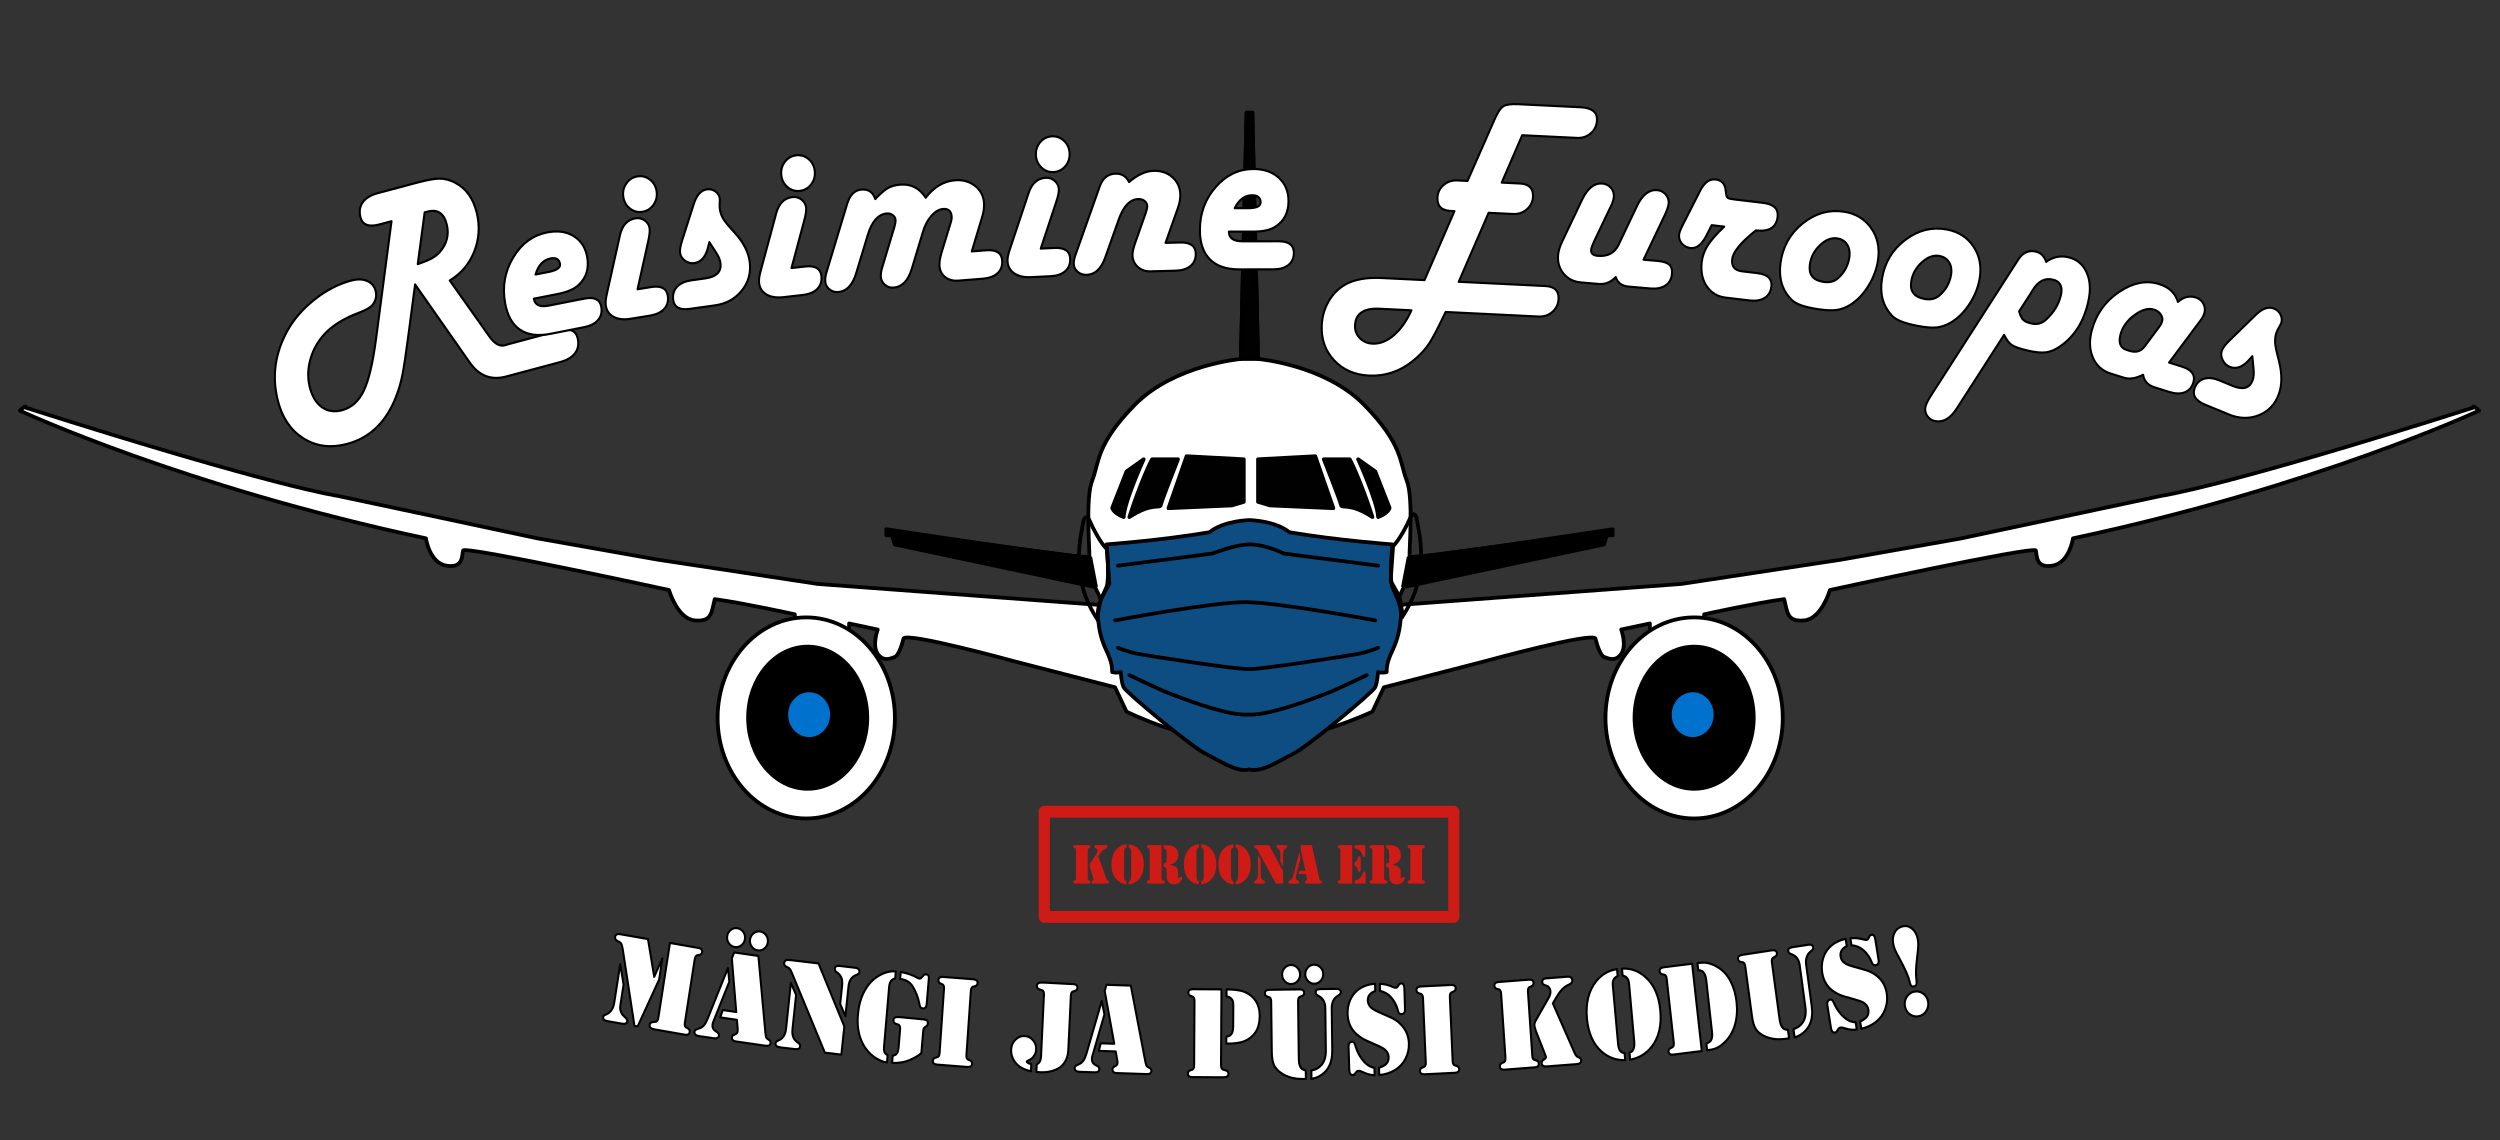 <?xml version="1.0" encoding="UTF-8" standalone="no"?><!DOCTYPE svg PUBLIC "-//W3C//DTD SVG 1.1//EN" "http://www.w3.org/Graphics/SVG/1.1/DTD/svg11.dtd"><svg width="1184px" height="540px" version="1.1" xmlns="http://www.w3.org/2000/svg" xmlns:xlink="http://www.w3.org/1999/xlink" xml:space="preserve" xmlns:serif="http://www.serif.com/" style="fill-rule:evenodd;clip-rule:evenodd;stroke-linecap:round;stroke-linejoin:round;stroke-miterlimit:1.5;"><rect width="100%" height="100%" fill="#333333" stroke="none"/><path d="M1184,135c-0,-74.509 -60.491,-135 -135,-135l-914,0c-74.509,0 -135,60.491 -135,135l-0,270c-0,74.509 60.491,135 135,135l914,0c74.509,0 135,-60.491 135,-135l-0,-270Z" style="fill-opacity:0;"/><clipPath id="_clip1"><path d="M1184,135c-0,-74.509 -60.491,-135 -135,-135l-914,0c-74.509,0 -135,60.491 -135,135l-0,270c-0,74.509 60.491,135 135,135l914,0c74.509,0 135,-60.491 135,-135l-0,-270Z"/></clipPath><g clip-path="url(#_clip1)"><g id="mängu-logo" serif:id="mängu logo"><g id="lennuk"><path d="M592.01,351.568c24.901,0.977 57.975,-14.537 57.975,-14.537l5.417,-11.52l48.307,-12.472c0,-0 51.088,-14.009 51.908,-10.566c0.819,3.443 2.497,8.088 4.062,8.639c1.566,0.552 5.336,2.594 8.126,-1.439c2.79,-4.034 -0,-11.52 -0,-11.52l13.542,-2.879c0,-0 0.148,6.907 0,7.199c-6.344,6.769 -16.437,13.867 -18.959,34.558c4.095,57.059 43.856,45.764 48.753,44.636c4.897,-1.128 34.791,-16.299 28.439,-57.596c-10.133,-29.086 -32.502,-28.797 -32.502,-28.797l0,-4.32c0,-0 24.172,-5.358 37.919,-7.2c1.564,6.2 1.238,10.835 9.48,10.08c8.242,-0.756 12.188,-14.399 12.188,-14.399c0,-0 96.871,-21.058 97.507,-18.719c0.636,2.34 -0.188,8.501 7.878,7.19c8.067,-1.31 9.727,-12.949 9.727,-12.949c115.06,-24.505 192.304,-60.476 192.304,-60.476c0,0 -3.235,-3.126 -2.708,-1.44c-118.93,37.869 -147.614,41.757 -147.614,41.757l-94.798,20.159l-56.879,10.079l-75.838,11.519l-135.425,10.079l4.062,-8.639l94.798,-20.159l1.355,-4.319l2.708,-0l0,-2.88c0,-0 -95.839,14.751 -96.152,12.959c-0.313,-1.792 1.993,-27.631 -1.354,-35.997c-3.348,-8.367 -1.694,-17.126 -20.314,-35.998c-18.62,-18.872 -50.108,-21.598 -50.108,-21.598l-2.708,-116.632l-2.709,0l-2.708,116.632c-0,-0 -31.488,2.726 -50.107,21.598c-18.62,18.872 -16.967,27.631 -20.314,35.998c-3.348,8.366 -1.042,34.205 -1.355,35.997c-0.312,1.792 -96.152,-12.959 -96.152,-12.959l0,2.88l2.709,-0l1.354,4.319l94.798,20.159l4.063,8.639l-135.426,-10.079l-75.838,-11.519l-56.879,-10.079l-94.797,-20.159c-0,0 -28.684,-3.888 -147.614,-41.757c0.527,-1.686 -2.709,1.44 -2.709,1.44c0,0 77.244,35.971 192.304,60.476c0,-0 1.661,11.639 9.727,12.949c8.067,1.311 7.243,-4.85 7.879,-7.19c0.636,-2.339 97.506,18.719 97.506,18.719c0,-0 3.946,13.643 12.188,14.399c8.242,0.755 7.917,-3.88 9.48,-10.08c13.747,1.842 37.919,7.2 37.919,7.2l0,4.32c0,-0 -22.369,-0.289 -32.502,28.797c-6.352,41.297 20.834,55.028 28.439,57.596c4.776,1.613 47.367,6.663 48.754,-44.636c-2.522,-20.691 -12.615,-27.789 -18.96,-34.558c-0.148,-0.292 0,-7.199 0,-7.199l13.543,2.879c-0,0 -2.79,7.486 -0,11.52c2.79,4.033 6.559,1.991 8.125,1.439c1.566,-0.551 3.244,-5.196 4.063,-8.639c0.819,-3.443 51.907,10.566 51.907,10.566l48.308,12.472l5.417,11.52c-0,-0 30.881,15.514 58.491,14.537Z" style="fill:#fff;stroke:#000;stroke-width:1.8px;"/><path d="M587.689,170.003l2.708,-116.632l2.709,0l2.708,116.632l-8.125,-0Z" style="fill:#000100;stroke:#000;stroke-width:1.8px;"/><path d="M561.958,216.079l27.085,1.44l0,20.159l-5.619,1.685l-30.032,1.312l8.566,-24.596Z" style="fill:#000100;stroke:#000;stroke-width:1.8px;"/><path d="M622.9,216.079l-27.086,1.44l0,20.159l5.62,1.685l30.032,1.312l-8.566,-24.596Z" style="fill:#000100;stroke:#000;stroke-width:1.8px;"/><path d="M533.519,223.279l8.125,-5.76c0,0 -9.14,20.062 -9.479,27.358c-4.966,-1.915 -5.418,-4.319 -5.418,-4.319l6.772,-17.279Z" style="fill:#000100;stroke:#000;stroke-width:1.8px;"/><path d="M651.339,223.279l-8.126,-5.76c0,0 9.14,20.062 9.48,27.358c4.966,-1.915 5.417,-4.319 5.417,-4.319l-6.771,-17.279Z" style="fill:#000100;stroke:#000;stroke-width:1.8px;"/><path d="M545.707,217.519l12.188,0c0,0 -7.772,19.628 -8.125,21.599c-0.353,1.971 -3.963,-1.382 -14.897,5.759c5.256,-16.552 10.905,-28.093 10.834,-27.358Z" style="fill:#000100;stroke:#000;stroke-width:1.8px;"/><path d="M639.151,217.519l-12.189,0c0,0 7.773,19.628 8.126,21.599c0.353,1.971 3.963,-1.382 14.897,5.759c-5.256,-16.552 -10.906,-28.093 -10.834,-27.358Z" style="fill:#000100;stroke:#000;stroke-width:1.8px;"/><path d="M517.216,263.624l2.76,14.371l-96.096,-20.159l-1.373,-4.319l-2.746,-0l0,-2.88l97.455,12.987Z"/><path d="M666.287,263.624l-2.76,14.371l96.097,-20.159l1.372,-4.319l2.746,-0l0,-2.88l-97.455,12.987Z"/><ellipse cx="802.338" cy="340.011" rx="41.982" ry="47.617" style="fill:#fff;stroke:#000;stroke-width:1.8px;"/><ellipse cx="802.338" cy="339.91" rx="29.116" ry="34.557"/><ellipse cx="801.661" cy="338.47" rx="10.834" ry="11.519" style="fill:#0071cd;stroke:#000;stroke-width:1.8px;"/><ellipse cx="381.842" cy="340.011" rx="41.982" ry="47.617" style="fill:#fff;stroke:#000;stroke-width:1.8px;"/><ellipse cx="382.519" cy="339.91" rx="29.116" ry="34.557"/><ellipse cx="383.197" cy="338.47" rx="10.834" ry="11.519" style="fill:#0071cd;stroke:#000;stroke-width:1.8px;"/></g><g id="mask"><path d="M591.687,364.389c5.508,1.703 14.211,-4.086 20.314,-7.2c5.619,-2.165 38.151,-29.287 39.274,-31.678c1.122,-2.39 1.354,-7.199 1.354,-7.199c-0,-0 1.89,0.54 4.063,-0c0.153,-2.443 -0.042,-4.228 2.708,-10.079c2.75,-5.852 3.524,-10.111 4.063,-15.839c0.539,-5.729 -2.444,-10.234 -4.063,-14.399c-1.619,-4.165 0,-20.159 0,-20.159c0,0 -25.829,-1.882 -48.753,-5.759c-6.791,-5.545 -18.96,-5.76 -18.96,-5.76l0.065,0c-0,0 -12.169,0.215 -18.96,5.76c-22.924,3.877 -48.753,5.759 -48.753,5.759c-0,0 1.619,15.994 -0,20.159c-1.619,4.165 -4.602,8.67 -4.063,14.399c0.539,5.728 1.313,9.987 4.063,15.839c2.75,5.851 2.555,7.636 2.708,10.079c2.173,0.54 4.063,-0 4.063,-0c0,-0 0.232,4.809 1.355,7.199c1.122,2.391 33.654,29.513 39.273,31.678c6.103,3.114 14.806,8.903 20.314,7.2" style="fill:#0e4d82;stroke:#000;stroke-width:1.8px;"/><path d="M529.456,267.916l44.69,-5.76c0,0 11.058,-4.318 17.606,-4.32c7.76,-0.002 16.251,4.32 16.251,4.32l44.69,5.76" style="fill:none;stroke:#000;stroke-width:1.8px;"/><path d="M528.102,293.834c-0,-0 46.479,-8.836 62.295,-8.64c15.859,0.197 60.942,8.64 60.942,8.64" style="fill:none;stroke:#000;stroke-width:1.8px;"/><path d="M529.456,306.793c0,-0 4.615,1.933 9.48,2.88c4.865,0.946 48.095,7.644 52.816,7.199c4.767,0.304 46.596,-6.253 51.461,-7.199c4.865,-0.947 9.48,-2.88 9.48,-2.88" style="fill:none;stroke:#000;stroke-width:1.8px;"/><path d="M534.873,319.752c0,-0 15.313,7.352 18.96,8.639c3.646,1.287 25.117,10.176 36.564,10.079c11.448,-0.096 -10.093,-0.096 1.355,0c11.447,0.097 32.918,-8.792 36.565,-10.079c3.646,-1.287 18.959,-8.639 18.959,-8.639" style="fill:none;stroke:#000;stroke-width:1.8px;"/><path d="M524.24,260.078c0,-0 -3.452,-2.914 -8.327,-13.761c-0.239,-0.795 -1.53,-2.6 -2.708,0c-1.683,9.382 -3.232,14.937 -1.354,27.358c1.877,12.421 8.884,20.63 8.125,20.159c-0.758,-0.471 1.354,-10.08 1.354,-10.08l4.063,-7.199l-1.153,-16.477Z" style="fill:none;stroke:#000;stroke-width:1.8px;"/><path d="M659.76,258.638c-0,-0 3.452,-2.914 8.327,-13.761c0.239,-0.795 1.53,-2.6 2.708,0c1.683,9.382 3.232,14.937 1.354,27.358c-1.877,12.421 -8.884,20.63 -8.125,20.159c0.758,-0.471 -1.354,-10.079 -1.354,-10.079l-4.063,-7.2l1.153,-16.477Z" style="fill:none;stroke:#000;stroke-width:1.8px;"/></g><g transform="matrix(1.354,0,0,1.44,-697.927,-158.293)"><g transform="matrix(0.987,0.163,-0.163,0.987,82.254,-112.141)"><path d="M745.062,416.152l9.982,0c1.06,0 1.59,0.367 1.59,1.102c-0,0.58 -0.283,0.961 -0.848,1.145c-0.466,0.155 -0.738,0.25 -0.816,0.286c-0.078,0.035 -0.159,0.116 -0.244,0.244c-0.169,0.226 -0.254,0.586 -0.254,1.08l-0,21.216c-0,0.495 0.085,0.855 0.254,1.081c0.085,0.127 0.166,0.208 0.244,0.244c0.078,0.035 0.35,0.13 0.816,0.286c0.565,0.183 0.848,0.565 0.848,1.144c-0,0.735 -0.53,1.102 -1.59,1.102l-10.703,0c-0.622,0 -1.091,-0.095 -1.409,-0.286c-0.318,-0.191 -0.477,-0.477 -0.477,-0.858c-0,-0.622 0.339,-1.01 1.017,-1.166c0.551,-0.141 0.876,-0.229 0.975,-0.265c0.099,-0.035 0.198,-0.116 0.297,-0.243c0.212,-0.255 0.318,-0.658 0.318,-1.209l-0,-24.903Zm-7.8,0l4.175,11.89l1.844,-6.422l0,7.037l-4.896,16.425l-1.123,0l-8.223,-24.394c-0.283,-0.82 -0.58,-1.371 -0.89,-1.653c-0.184,-0.184 -0.502,-0.318 -0.954,-0.403c-0.919,-0.198 -1.378,-0.636 -1.378,-1.314c0,-0.368 0.131,-0.654 0.392,-0.859c0.262,-0.204 0.64,-0.307 1.134,-0.307l9.919,0Zm-8.223,9.749l2.246,6.401l0,6.38c0,0.65 0.025,1.116 0.075,1.398c0.049,0.283 0.159,0.594 0.328,0.933c0.297,0.622 0.707,1.088 1.229,1.399l0.785,0.509c0.536,0.325 0.805,0.685 0.805,1.08c-0,0.721 -0.53,1.081 -1.59,1.081l-5.319,0c-1.06,0 -1.59,-0.353 -1.59,-1.059c0,-0.226 0.046,-0.4 0.138,-0.52c0.092,-0.12 0.272,-0.257 0.54,-0.413c1.569,-0.848 2.353,-2.317 2.353,-4.408l-0,-12.781Z" style="fill:#fff;fill-rule:nonzero;stroke:#000;stroke-width:0.71px;stroke-linecap:butt;stroke-miterlimit:2;"/></g><g transform="matrix(0.991,0.135,-0.135,0.991,67.91,-98.379)"><path d="M768.175,421.638l8.542,0l5.892,24.904c0.113,0.438 0.24,0.826 0.381,1.165c0.127,0.269 0.41,0.488 0.848,0.657c0.367,0.156 0.622,0.311 0.763,0.467c0.141,0.155 0.212,0.367 0.212,0.636c-0,0.734 -0.551,1.102 -1.653,1.102l-10.576,-0c-0.424,-0 -0.763,-0.103 -1.018,-0.308c-0.254,-0.205 -0.381,-0.477 -0.381,-0.816c-0,-0.282 0.057,-0.494 0.17,-0.636c0.113,-0.141 0.367,-0.317 0.763,-0.529c0.282,-0.142 0.48,-0.297 0.593,-0.467c0.113,-0.169 0.17,-0.381 0.17,-0.635c-0,-0.241 -0.022,-0.453 -0.064,-0.636l-0.678,-3.073l-5.913,-0l0.572,-2.523l4.747,0l-3.899,-17.231l0.529,-2.077Zm-1.462,5.384l1.081,4.387l-3.751,13.691c-0.114,0.396 -0.17,0.763 -0.17,1.103c-0,0.89 0.417,1.526 1.25,1.907l0.742,0.339c0.466,0.212 0.7,0.565 0.7,1.06c-0,0.706 -0.516,1.06 -1.548,1.06l-5.383,-0c-0.523,-0 -0.936,-0.11 -1.24,-0.329c-0.304,-0.219 -0.455,-0.519 -0.455,-0.901c-0,-0.409 0.31,-0.749 0.932,-1.017c0.579,-0.254 1.007,-0.484 1.282,-0.689c0.276,-0.205 0.541,-0.484 0.795,-0.837c0.396,-0.579 0.721,-1.349 0.975,-2.31l4.79,-17.464Zm1.462,-13.437c0.862,-0 1.601,0.307 2.215,0.921c0.615,0.615 0.922,1.353 0.922,2.215c0,0.862 -0.307,1.6 -0.922,2.215c-0.614,0.615 -1.353,0.922 -2.215,0.922c-0.862,0 -1.6,-0.307 -2.214,-0.922c-0.615,-0.615 -0.922,-1.353 -0.922,-2.215c-0,-0.862 0.307,-1.6 0.922,-2.215c0.614,-0.614 1.352,-0.921 2.214,-0.921Zm8.075,-0c0.862,-0 1.601,0.307 2.215,0.921c0.615,0.615 0.922,1.353 0.922,2.215c0,0.862 -0.307,1.6 -0.922,2.215c-0.614,0.615 -1.353,0.922 -2.215,0.922c-0.861,0 -1.6,-0.307 -2.214,-0.922c-0.615,-0.615 -0.922,-1.353 -0.922,-2.215c-0,-0.862 0.307,-1.6 0.922,-2.215c0.614,-0.614 1.353,-0.921 2.214,-0.921Z" style="fill:#fff;fill-rule:nonzero;stroke:#000;stroke-width:0.71px;stroke-linecap:butt;stroke-miterlimit:2;"/></g><g transform="matrix(0.994,0.111,-0.111,0.994,55.477,-84.561)"><path d="M798.261,425.284l11.276,19.583l-0,9.347l-5.786,-0l-14.391,-24.797c-0.311,-0.537 -0.565,-0.912 -0.763,-1.124c-0.198,-0.212 -0.452,-0.367 -0.763,-0.466l-0.806,-0.297c-0.212,-0.07 -0.381,-0.198 -0.508,-0.381c-0.127,-0.184 -0.191,-0.389 -0.191,-0.615c-0,-0.24 0.064,-0.463 0.191,-0.667c0.127,-0.205 0.296,-0.35 0.508,-0.435c0.241,-0.099 0.891,-0.148 1.95,-0.148l9.283,-0Zm-8.88,7.439l2.247,3.73l-0,11.36c-0,0.989 0.166,1.802 0.498,2.438c0.332,0.635 0.858,1.158 1.579,1.568l0.635,0.36c0.368,0.212 0.551,0.53 0.551,0.954c0,0.325 -0.134,0.593 -0.402,0.805c-0.226,0.184 -0.693,0.276 -1.399,0.276l-4.896,-0c-1.286,-0 -1.929,-0.367 -1.929,-1.102c0,-0.254 0.067,-0.456 0.202,-0.604c0.134,-0.149 0.427,-0.35 0.879,-0.604c1.357,-0.749 2.035,-2.113 2.035,-4.091l-0,-15.09Zm20.156,8.753l-2.247,-3.794l0,-5.87c0,-1.187 -0.173,-2.095 -0.519,-2.724c-0.346,-0.629 -0.957,-1.169 -1.833,-1.621c-0.297,-0.142 -0.502,-0.293 -0.615,-0.456c-0.113,-0.162 -0.17,-0.371 -0.17,-0.625c0,-0.382 0.124,-0.661 0.371,-0.837c0.248,-0.177 0.647,-0.265 1.198,-0.265l5.298,-0c0.721,-0 1.194,0.113 1.42,0.339c0.241,0.226 0.361,0.494 0.361,0.805c-0,0.297 -0.067,0.519 -0.202,0.668c-0.134,0.148 -0.455,0.35 -0.964,0.604c-0.749,0.381 -1.314,0.968 -1.696,1.759c-0.268,0.579 -0.402,1.363 -0.402,2.353l-0,9.664Z" style="fill:#fff;fill-rule:nonzero;stroke:#000;stroke-width:0.71px;stroke-linecap:butt;stroke-miterlimit:2;"/></g><g transform="matrix(0.996,0.09,-0.09,0.996,44.351,-71.181)"><path d="M826.253,427.943l-0,2.352c-1.244,0.297 -1.865,1.286 -1.865,2.968l-0,19.731c-0,0.763 0.106,1.35 0.318,1.76c0.183,0.339 0.572,0.628 1.165,0.869l0,2.394c-0.452,0 -0.865,-0.035 -1.24,-0.105c-0.374,-0.071 -0.872,-0.212 -1.494,-0.424c-1.483,-0.509 -2.826,-1.286 -4.027,-2.332c-1.201,-1.045 -2.19,-2.296 -2.967,-3.751c-1.201,-2.275 -1.801,-4.967 -1.801,-8.075c-0,-3.01 0.536,-5.68 1.61,-8.012c1.074,-2.331 2.614,-4.161 4.621,-5.489c1.158,-0.777 2.402,-1.335 3.73,-1.674c0.551,-0.142 1.201,-0.212 1.95,-0.212Zm1.738,2.31l-0,-2.289c2.303,0.212 4.196,0.636 5.68,1.272c0.438,0.197 0.777,0.296 1.017,0.296c0.226,0 0.399,-0.053 0.519,-0.159c0.12,-0.106 0.364,-0.406 0.732,-0.9c0.254,-0.354 0.572,-0.53 0.953,-0.53c0.396,-0 0.675,0.109 0.837,0.328c0.163,0.219 0.244,0.583 0.244,1.092l0,8.244c0,1.074 -0.395,1.611 -1.187,1.611c-0.395,0 -0.688,-0.106 -0.879,-0.318c-0.191,-0.212 -0.371,-0.629 -0.541,-1.25c-0.212,-0.792 -0.593,-1.713 -1.144,-2.766c-0.551,-1.053 -1.081,-1.883 -1.59,-2.49c-0.579,-0.707 -1.229,-1.226 -1.95,-1.558c-0.72,-0.332 -1.617,-0.527 -2.691,-0.583Zm9.58,23.653c-0.566,0.565 -1.318,1.141 -2.258,1.727c-0.939,0.586 -1.826,1.049 -2.66,1.388c-0.763,0.297 -1.607,0.537 -2.532,0.721c-0.926,0.184 -1.742,0.275 -2.448,0.275l-0,-2.394c0.41,-0.099 0.717,-0.219 0.922,-0.361c0.205,-0.141 0.378,-0.339 0.519,-0.593c0.24,-0.438 0.36,-0.996 0.36,-1.675l0,-6.188c0,-0.551 -0.106,-0.947 -0.318,-1.187c-0.099,-0.141 -0.197,-0.23 -0.296,-0.265c-0.099,-0.035 -0.424,-0.117 -0.975,-0.244c-0.679,-0.169 -1.018,-0.565 -1.018,-1.187c0,-0.367 0.159,-0.65 0.477,-0.848c0.318,-0.197 0.788,-0.296 1.41,-0.296l8.456,-0c0.636,-0 1.085,0.088 1.346,0.265c0.261,0.176 0.392,0.484 0.392,0.922c0,0.268 -0.053,0.491 -0.159,0.667c-0.106,0.177 -0.3,0.364 -0.583,0.562c-0.282,0.198 -0.459,0.381 -0.53,0.551c-0.07,0.17 -0.105,0.48 -0.105,0.933l-0,7.227Z" style="fill:#fff;fill-rule:nonzero;stroke:#000;stroke-width:0.71px;stroke-linecap:butt;stroke-miterlimit:2;"/></g><g transform="matrix(0.997,0.073,-0.073,0.997,35.706,-59.958)"><path d="M854.201,459.82l-10.555,-0c-0.508,-0 -0.9,-0.096 -1.176,-0.286c-0.275,-0.191 -0.413,-0.463 -0.413,-0.816c-0,-0.58 0.282,-0.961 0.848,-1.145c0.466,-0.155 0.738,-0.251 0.816,-0.286c0.077,-0.035 0.158,-0.117 0.243,-0.244c0.17,-0.226 0.255,-0.586 0.255,-1.081l-0,-21.215c-0,-0.495 -0.085,-0.855 -0.255,-1.081c-0.085,-0.127 -0.166,-0.209 -0.243,-0.244c-0.078,-0.035 -0.35,-0.131 -0.816,-0.286c-0.566,-0.184 -0.848,-0.565 -0.848,-1.144c-0,-0.354 0.138,-0.626 0.413,-0.816c0.276,-0.191 0.668,-0.287 1.176,-0.287l10.555,0c0.509,0 0.901,0.096 1.176,0.287c0.276,0.19 0.414,0.462 0.414,0.816c-0,0.579 -0.283,0.96 -0.848,1.144c-0.466,0.155 -0.738,0.251 -0.816,0.286c-0.078,0.035 -0.159,0.117 -0.244,0.244c-0.169,0.226 -0.254,0.586 -0.254,1.081l-0,21.215c-0,0.495 0.085,0.855 0.254,1.081c0.085,0.127 0.166,0.209 0.244,0.244c0.078,0.035 0.35,0.131 0.816,0.286c0.565,0.184 0.848,0.565 0.848,1.145c-0,0.353 -0.138,0.625 -0.414,0.816c-0.275,0.19 -0.667,0.286 -1.176,0.286Z" style="fill:#fff;fill-rule:nonzero;stroke:#000;stroke-width:0.71px;stroke-linecap:butt;stroke-miterlimit:2;"/></g><g transform="matrix(0.999,0.05,-0.05,0.999,24.425,-43.258)"><path d="M878.904,456.916l-0,-20.05c-0,-0.876 -0.254,-1.371 -0.763,-1.484l-0.827,-0.212c-0.678,-0.169 -1.017,-0.558 -1.017,-1.166c-0,-0.381 0.159,-0.667 0.477,-0.858c0.318,-0.191 0.788,-0.286 1.409,-0.286l0.7,-0.021l9.431,-0l0.572,-0.021l0.763,0.084c0.551,0.156 0.827,0.502 0.827,1.039c-0,0.565 -0.283,0.947 -0.848,1.144l-0.678,0.212c-0.424,0.142 -0.636,0.608 -0.636,1.399l0,17.719c0,2.585 -0.848,4.556 -2.543,5.913c-0.806,0.636 -1.83,1.134 -3.073,1.494c-1.244,0.36 -2.558,0.54 -3.943,0.54c-0.24,0 -0.649,-0.014 -1.229,-0.042l0,-2.458c0.099,-0.071 0.17,-0.121 0.212,-0.149c0.283,-0.212 0.484,-0.385 0.604,-0.519c0.12,-0.134 0.223,-0.3 0.308,-0.498c0.169,-0.466 0.254,-1.06 0.254,-1.78Zm-3.285,2.946l-0,2.331c-1.766,-0.283 -3.179,-0.77 -4.239,-1.462c-0.961,-0.636 -1.706,-1.417 -2.236,-2.342c-0.53,-0.926 -0.795,-1.919 -0.795,-2.978c0,-1.286 0.442,-2.388 1.325,-3.307c0.883,-0.918 1.939,-1.377 3.168,-1.377c1.173,-0 2.173,0.413 2.999,1.24c0.827,0.826 1.24,1.819 1.24,2.977c0,0.905 -0.304,1.745 -0.911,2.523c-0.41,0.522 -1.003,0.953 -1.781,1.292c-0.254,0.128 -0.388,0.227 -0.402,0.297c-0.014,0.071 0.046,0.159 0.18,0.265c0.134,0.106 0.3,0.201 0.498,0.286c0.212,0.085 0.53,0.17 0.954,0.255Z" style="fill:#fff;fill-rule:nonzero;stroke:#000;stroke-width:0.71px;stroke-linecap:butt;stroke-miterlimit:2;"/></g><g transform="matrix(0.999,0.032,-0.032,0.999,15.465,-28.638)"><path d="M901.783,434.022l8.541,0l5.892,24.903c0.114,0.439 0.241,0.827 0.382,1.166c0.127,0.269 0.41,0.488 0.848,0.657c0.367,0.156 0.621,0.311 0.763,0.466c0.141,0.156 0.212,0.368 0.212,0.636c-0,0.735 -0.551,1.102 -1.653,1.102l-10.576,0c-0.424,0 -0.763,-0.102 -1.018,-0.307c-0.254,-0.205 -0.381,-0.477 -0.381,-0.816c-0,-0.282 0.056,-0.494 0.169,-0.636c0.113,-0.141 0.368,-0.318 0.763,-0.53c0.283,-0.141 0.481,-0.296 0.594,-0.466c0.113,-0.169 0.169,-0.381 0.169,-0.636c0,-0.24 -0.021,-0.452 -0.063,-0.636l-0.679,-3.073l-5.913,0l0.573,-2.522l4.747,0l-3.9,-17.231l0.53,-2.077Zm-1.462,5.384l1.081,4.387l-3.752,13.691c-0.113,0.396 -0.169,0.763 -0.169,1.102c-0,0.891 0.417,1.526 1.25,1.908l0.742,0.339c0.466,0.212 0.699,0.565 0.699,1.06c0,0.706 -0.515,1.059 -1.547,1.059l-5.383,0c-0.523,0 -0.936,-0.109 -1.24,-0.328c-0.304,-0.219 -0.456,-0.519 -0.456,-0.901c0,-0.41 0.311,-0.749 0.933,-1.017c0.579,-0.255 1.007,-0.484 1.282,-0.689c0.276,-0.205 0.541,-0.484 0.795,-0.837c0.396,-0.579 0.72,-1.35 0.975,-2.31l4.79,-17.464Z" style="fill:#fff;fill-rule:nonzero;stroke:#000;stroke-width:0.71px;stroke-linecap:butt;stroke-miterlimit:2;"/></g><g transform="matrix(1,0.006,-0.006,1,2.742,-5.451)"><path d="M942.563,435.109l0,24.903c0,0.551 0.106,0.947 0.318,1.187c0.113,0.141 0.219,0.229 0.318,0.265c0.099,0.035 0.424,0.123 0.975,0.265c0.678,0.155 1.017,0.544 1.017,1.165c0,0.368 -0.183,0.665 -0.551,0.891c-0.268,0.169 -0.713,0.254 -1.335,0.254l-10.724,-0c-0.509,-0 -0.901,-0.095 -1.177,-0.286c-0.275,-0.191 -0.413,-0.463 -0.413,-0.816c0,-0.58 0.283,-0.961 0.848,-1.145c0.466,-0.155 0.738,-0.25 0.816,-0.286c0.078,-0.035 0.159,-0.116 0.244,-0.244c0.169,-0.226 0.254,-0.586 0.254,-1.08l-0,-21.216c-0,-0.495 -0.085,-0.855 -0.254,-1.081c-0.085,-0.127 -0.166,-0.208 -0.244,-0.244c-0.078,-0.035 -0.35,-0.13 -0.816,-0.286c-0.565,-0.183 -0.848,-0.565 -0.848,-1.144c0,-0.353 0.138,-0.625 0.413,-0.816c0.276,-0.191 0.668,-0.286 1.177,-0.286l9.982,-0Zm1.802,17.845l-0,-2.268c0.607,-0.141 1.035,-0.289 1.282,-0.445c0.247,-0.155 0.463,-0.395 0.646,-0.72c0.297,-0.551 0.446,-1.293 0.446,-2.226l-0,-6.782c-0,-0.664 -0.05,-1.158 -0.149,-1.483c-0.099,-0.325 -0.297,-0.622 -0.593,-0.891c-0.41,-0.395 -0.961,-0.642 -1.653,-0.741l-0,-2.289c2.91,-0 5.058,0.275 6.443,0.826c1.596,0.636 2.861,1.611 3.793,2.925c0.947,1.342 1.42,2.988 1.42,4.938c0,2.176 -0.48,3.957 -1.441,5.341c-0.961,1.371 -2.303,2.381 -4.027,3.031c-1.427,0.523 -3.483,0.784 -6.167,0.784Z" style="fill:#fff;fill-rule:nonzero;stroke:#000;stroke-width:0.72px;stroke-linecap:butt;stroke-miterlimit:2;"/></g><g transform="matrix(1,-0.013,0.013,1,-6.033,12.646)"><path d="M960.411,455.757l0,-16.616c0,-0.495 -0.085,-0.855 -0.254,-1.081c-0.085,-0.127 -0.166,-0.208 -0.244,-0.244c-0.078,-0.035 -0.35,-0.13 -0.816,-0.286c-0.565,-0.184 -0.848,-0.558 -0.848,-1.123c0,-0.368 0.138,-0.647 0.414,-0.837c0.275,-0.191 0.667,-0.287 1.176,-0.287l10.555,0l0.763,0.085c0.24,0.071 0.438,0.198 0.593,0.382c0.155,0.183 0.233,0.402 0.233,0.657c0,0.565 -0.282,0.939 -0.848,1.123c-0.466,0.156 -0.738,0.251 -0.816,0.286c-0.077,0.036 -0.159,0.117 -0.243,0.244c-0.17,0.226 -0.255,0.586 -0.255,1.081l0,17.782c0,1.201 0.032,2.038 0.096,2.511c0.063,0.474 0.194,0.901 0.392,1.283c0.184,0.353 0.388,0.607 0.614,0.763c0.227,0.155 0.658,0.332 1.293,0.53l0,2.776l-0.466,-0c-1.837,-0 -3.363,-0.163 -4.578,-0.487c-1.427,-0.382 -2.677,-0.947 -3.751,-1.696c-1.074,-0.749 -1.837,-1.59 -2.289,-2.522c-0.481,-0.989 -0.721,-2.43 -0.721,-4.324Zm13.755,9.029l0,-2.776c1.413,-0.184 2.593,-0.763 3.54,-1.738c1.074,-1.117 1.61,-2.72 1.61,-4.812l0,-13.818c0,-1.936 -0.741,-3.285 -2.225,-4.048c-0.438,-0.226 -0.724,-0.421 -0.858,-0.583c-0.135,-0.163 -0.202,-0.399 -0.202,-0.71c0,-0.368 0.135,-0.629 0.403,-0.784c0.268,-0.156 0.706,-0.234 1.314,-0.234l5.193,0c0.438,0 0.731,0.011 0.879,0.032c0.149,0.021 0.293,0.074 0.435,0.159c0.367,0.212 0.551,0.502 0.551,0.869c-0,0.311 -0.113,0.572 -0.339,0.784c-0.071,0.071 -0.375,0.262 -0.912,0.573c-0.621,0.339 -1.109,0.858 -1.462,1.557c-0.353,0.7 -0.53,1.495 -0.53,2.385l0,13.84c0,2.373 -0.523,4.323 -1.568,5.849c-0.763,1.131 -1.858,2.035 -3.285,2.713c-0.707,0.339 -1.555,0.587 -2.544,0.742Zm-6.676,-37.556c0.862,-0 1.6,0.307 2.215,0.922c0.614,0.614 0.922,1.352 0.922,2.214c-0,0.862 -0.308,1.601 -0.922,2.215c-0.615,0.615 -1.353,0.922 -2.215,0.922c-0.862,0 -1.6,-0.307 -2.215,-0.922c-0.614,-0.614 -0.922,-1.353 -0.922,-2.215c0,-0.862 0.308,-1.6 0.922,-2.214c0.615,-0.615 1.353,-0.922 2.215,-0.922Zm8.096,-0c0.862,-0 1.6,0.307 2.215,0.922c0.615,0.614 0.922,1.352 0.922,2.214c-0,0.862 -0.307,1.601 -0.922,2.215c-0.615,0.615 -1.353,0.922 -2.215,0.922c-0.862,0 -1.6,-0.307 -2.215,-0.922c-0.614,-0.614 -0.922,-1.353 -0.922,-2.215c0,-0.862 0.308,-1.6 0.922,-2.214c0.615,-0.615 1.353,-0.922 2.215,-0.922Z" style="fill:#fff;fill-rule:nonzero;stroke:#000;stroke-width:0.72px;stroke-linecap:butt;stroke-miterlimit:2;"/></g><g transform="matrix(0.999,-0.032,0.032,0.999,-14.211,31.506)"><path d="M997.721,434.302l0,2.437c-0.876,0.241 -1.544,0.611 -2.003,1.113c-0.459,0.502 -0.689,1.12 -0.689,1.855c0,0.706 0.191,1.324 0.573,1.854c0.381,0.53 1.003,1.035 1.865,1.515c0.593,0.325 1.935,0.947 4.027,1.866c1.271,0.551 2.257,1.049 2.956,1.494c0.7,0.445 1.36,0.999 1.982,1.664c1.667,1.752 2.501,3.836 2.501,6.252c-0,1.823 -0.452,3.49 -1.357,5.002c-0.904,1.512 -2.147,2.698 -3.73,3.56c-0.848,0.453 -1.777,0.809 -2.787,1.071c-1.01,0.261 -1.953,0.392 -2.829,0.392l-0,-2.416c1.229,-0.297 2.116,-0.71 2.66,-1.24c0.544,-0.53 0.816,-1.247 0.816,-2.151c-0,-0.947 -0.424,-1.781 -1.272,-2.501c-0.565,-0.467 -1.639,-1.046 -3.222,-1.738c-1.738,-0.763 -2.928,-1.307 -3.571,-1.632c-0.643,-0.325 -1.261,-0.707 -1.854,-1.145c-2.657,-1.893 -3.985,-4.415 -3.985,-7.566c0,-1.611 0.332,-3.098 0.996,-4.462c0.664,-1.363 1.59,-2.462 2.777,-3.295c1.653,-1.159 3.702,-1.802 6.146,-1.929Zm1.674,2.437l0,-2.331c0.848,0.057 1.583,0.166 2.205,0.329c0.621,0.162 1.504,0.483 2.649,0.964c0.282,0.113 0.516,0.169 0.699,0.169c0.269,0 0.467,-0.091 0.594,-0.275l0.466,-0.615c0.226,-0.311 0.502,-0.466 0.827,-0.466c0.381,-0 0.66,0.138 0.837,0.413c0.176,0.276 0.265,0.71 0.265,1.304l-0,6.994c-0,0.41 -0.117,0.745 -0.35,1.007c-0.233,0.261 -0.533,0.392 -0.901,0.392c-0.282,-0 -0.544,-0.092 -0.784,-0.276c-0.127,-0.113 -0.23,-0.251 -0.307,-0.413c-0.078,-0.163 -0.152,-0.435 -0.223,-0.816c-0.155,-0.692 -0.424,-1.406 -0.805,-2.141c-0.382,-0.734 -0.827,-1.392 -1.335,-1.971c-1.018,-1.144 -2.296,-1.9 -3.837,-2.268Zm-2.776,25.222l-0,2.416c-1.159,-0 -2.437,-0.332 -3.836,-0.996c-0.523,-0.241 -0.883,-0.396 -1.081,-0.467c-0.198,-0.07 -0.389,-0.106 -0.572,-0.106c-0.283,0 -0.495,0.046 -0.636,0.138c-0.142,0.092 -0.368,0.322 -0.678,0.689c-0.255,0.311 -0.53,0.466 -0.827,0.466c-0.791,0 -1.187,-0.607 -1.187,-1.822l0,-7.715c0,-0.396 0.113,-0.731 0.339,-1.007c0.226,-0.275 0.509,-0.42 0.848,-0.434c0.311,-0.015 0.555,0.074 0.731,0.265c0.177,0.19 0.329,0.526 0.456,1.006c0.325,1.215 0.795,2.353 1.409,3.413c0.615,1.059 1.332,1.956 2.151,2.691c0.834,0.763 1.795,1.251 2.883,1.463Z" style="fill:#fff;fill-rule:nonzero;stroke:#000;stroke-width:0.72px;stroke-linecap:butt;stroke-miterlimit:2;"/></g><g transform="matrix(0.999,-0.046,0.046,0.999,-20.379,47.348)"><path d="M1024.42,463.007l-10.554,-0c-0.509,-0 -0.901,-0.095 -1.177,-0.286c-0.275,-0.191 -0.413,-0.463 -0.413,-0.816c0,-0.579 0.283,-0.961 0.848,-1.145c0.466,-0.155 0.738,-0.25 0.816,-0.286c0.078,-0.035 0.159,-0.116 0.244,-0.244c0.169,-0.226 0.254,-0.586 0.254,-1.08l-0,-21.216c-0,-0.495 -0.085,-0.855 -0.254,-1.081c-0.085,-0.127 -0.166,-0.208 -0.244,-0.244c-0.078,-0.035 -0.35,-0.13 -0.816,-0.286c-0.565,-0.183 -0.848,-0.565 -0.848,-1.144c0,-0.353 0.138,-0.625 0.413,-0.816c0.276,-0.191 0.668,-0.286 1.177,-0.286l10.554,-0c0.509,-0 0.901,0.095 1.177,0.286c0.275,0.191 0.413,0.463 0.413,0.816c0,0.579 -0.283,0.961 -0.848,1.144c-0.466,0.156 -0.738,0.251 -0.816,0.286c-0.077,0.036 -0.159,0.117 -0.243,0.244c-0.17,0.226 -0.255,0.586 -0.255,1.081l0,21.216c0,0.494 0.085,0.854 0.255,1.08c0.084,0.128 0.166,0.209 0.243,0.244c0.078,0.036 0.35,0.131 0.816,0.286c0.565,0.184 0.848,0.566 0.848,1.145c0,0.353 -0.138,0.625 -0.413,0.816c-0.276,0.191 -0.668,0.286 -1.177,0.286Z" style="fill:#fff;fill-rule:nonzero;stroke:#000;stroke-width:0.72px;stroke-linecap:butt;stroke-miterlimit:2;"/></g><g transform="matrix(0.997,-0.072,0.072,0.997,-30.732,76.497)"><path d="M1052.92,461.669l-10.554,-0c-0.509,-0 -0.901,-0.096 -1.177,-0.287c-0.275,-0.19 -0.413,-0.462 -0.413,-0.815c0,-0.58 0.283,-0.961 0.848,-1.145c0.466,-0.155 0.738,-0.251 0.816,-0.286c0.078,-0.035 0.159,-0.117 0.244,-0.244c0.169,-0.226 0.254,-0.586 0.254,-1.081l-0,-21.215c-0,-0.495 -0.085,-0.855 -0.254,-1.081c-0.085,-0.127 -0.166,-0.209 -0.244,-0.244c-0.078,-0.035 -0.35,-0.131 -0.816,-0.286c-0.565,-0.184 -0.848,-0.565 -0.848,-1.145c0,-0.353 0.138,-0.625 0.413,-0.816c0.276,-0.19 0.668,-0.286 1.177,-0.286l10.554,0c0.509,0 0.901,0.096 1.177,0.286c0.275,0.191 0.413,0.463 0.413,0.816c-0,0.58 -0.283,0.961 -0.848,1.145c-0.466,0.155 -0.738,0.251 -0.816,0.286c-0.078,0.035 -0.159,0.117 -0.244,0.244c-0.169,0.226 -0.254,0.586 -0.254,1.081l0,21.215c0,0.791 0.205,1.258 0.615,1.399l0.657,0.212c0.537,0.17 0.805,0.551 0.805,1.145c0,0.734 -0.501,1.102 -1.505,1.102Zm7.842,-20.538l6.401,16.744c0.17,0.452 0.346,0.795 0.53,1.028c0.184,0.233 0.424,0.413 0.72,0.54c0.297,0.142 0.488,0.247 0.573,0.318c0.198,0.198 0.296,0.459 0.296,0.784c0,0.749 -0.529,1.124 -1.589,1.124l-10.661,-0c-0.509,-0 -0.901,-0.106 -1.176,-0.318c-0.276,-0.212 -0.413,-0.516 -0.413,-0.912c-0,-0.452 0.261,-0.805 0.784,-1.059c0.325,-0.156 0.544,-0.286 0.657,-0.392c0.113,-0.106 0.176,-0.251 0.19,-0.435c0,-0.099 -0.056,-0.325 -0.169,-0.678l-2.713,-8.096c-0.254,-0.749 -0.381,-1.385 -0.381,-1.908c-0,-0.494 0.204,-1.031 0.614,-1.611l5.066,-7.142c0.48,-0.664 0.72,-1.357 0.72,-2.077c0,-0.396 -0.106,-0.763 -0.318,-1.102c-0.212,-0.339 -0.494,-0.58 -0.847,-0.721l-0.763,-0.318c-0.481,-0.198 -0.721,-0.53 -0.721,-0.996c-0,-0.381 0.148,-0.692 0.445,-0.933c0.198,-0.155 0.523,-0.233 0.975,-0.233l7.545,0c0.495,0 0.88,0.11 1.155,0.329c0.276,0.219 0.414,0.526 0.414,0.922c-0,0.593 -0.325,1.017 -0.975,1.271l-1.124,0.446c-0.466,0.169 -1.059,0.551 -1.78,1.144c-0.537,0.452 -1.201,1.208 -1.992,2.268l-1.463,2.013Z" style="fill:#fff;fill-rule:nonzero;stroke:#000;stroke-width:0.72px;stroke-linecap:butt;stroke-miterlimit:2;"/></g><g transform="matrix(0.996,-0.095,0.095,0.996,-38.695,103.445)"><path d="M1083.25,432.131c-0.72,0.254 -1.229,0.6 -1.526,1.038c-0.296,0.438 -0.445,1.081 -0.445,1.929l0,18.948c0,1.243 0.17,2.119 0.509,2.628c0.268,0.424 0.756,0.728 1.462,0.911l0,2.332c-3.136,-0.255 -5.764,-1.434 -7.884,-3.54c-2.755,-2.741 -4.133,-6.563 -4.133,-11.466c0,-2.458 0.364,-4.68 1.092,-6.665c0.727,-1.986 1.805,-3.671 3.232,-5.055c1.088,-1.06 2.261,-1.865 3.518,-2.416c1.258,-0.552 2.649,-0.862 4.175,-0.933l0,2.289Zm1.738,-0l0,-2.289c1.526,0.071 2.922,0.381 4.186,0.933c1.265,0.551 2.441,1.356 3.529,2.416c2.883,2.811 4.324,6.718 4.324,11.72c-0,4.903 -1.378,8.725 -4.133,11.466c-2.12,2.12 -4.755,3.3 -7.906,3.54l0,-2.332c0.368,-0.084 0.654,-0.194 0.859,-0.328c0.205,-0.134 0.392,-0.329 0.561,-0.583c0.382,-0.579 0.573,-1.455 0.573,-2.628l-0,-18.948c-0,-0.749 -0.128,-1.342 -0.382,-1.78c-0.169,-0.297 -0.371,-0.53 -0.604,-0.7c-0.233,-0.169 -0.569,-0.332 -1.007,-0.487Z" style="fill:#fff;fill-rule:nonzero;stroke:#000;stroke-width:0.72px;stroke-linecap:butt;stroke-miterlimit:2;"/></g><g transform="matrix(0.993,-0.117,0.117,0.993,-46.035,132.049)"><path d="M1111.08,427.819l-0,28.93l-9.983,-0c-0.509,-0 -0.901,-0.096 -1.176,-0.286c-0.276,-0.191 -0.414,-0.463 -0.414,-0.816c0,-0.58 0.283,-0.961 0.848,-1.145c0.467,-0.155 0.739,-0.251 0.816,-0.286c0.078,-0.035 0.159,-0.117 0.244,-0.244c0.17,-0.226 0.254,-0.586 0.254,-1.081l0,-21.215c0,-0.495 -0.084,-0.855 -0.254,-1.081c-0.085,-0.127 -0.166,-0.208 -0.244,-0.244c-0.077,-0.035 -0.349,-0.13 -0.816,-0.286c-0.565,-0.184 -0.848,-0.565 -0.848,-1.144c0,-0.354 0.138,-0.626 0.414,-0.816c0.275,-0.191 0.667,-0.286 1.176,-0.286l9.983,-0Zm4.281,22.868l-0,-16.722c-0,-1.032 -0.149,-1.851 -0.445,-2.459c-0.184,-0.395 -0.41,-0.685 -0.678,-0.869c-0.269,-0.183 -0.693,-0.339 -1.272,-0.466l-0,-2.352c0.749,-0 1.385,0.028 1.907,0.084c1.795,0.198 3.533,0.961 5.214,2.289c1.667,1.286 2.904,2.96 3.709,5.023c0.834,2.092 1.251,4.409 1.251,6.952c-0,2.883 -0.53,5.443 -1.59,7.683c-1.06,2.24 -2.579,4.002 -4.557,5.288c-0.961,0.622 -1.854,1.046 -2.681,1.272c-0.826,0.226 -1.911,0.339 -3.253,0.339l-0,-2.289c0.593,-0.156 1.007,-0.297 1.24,-0.424c0.233,-0.127 0.434,-0.325 0.604,-0.594c0.212,-0.31 0.357,-0.66 0.434,-1.049c0.078,-0.388 0.117,-0.957 0.117,-1.706Z" style="fill:#fff;fill-rule:nonzero;stroke:#000;stroke-width:0.72px;stroke-linecap:butt;stroke-miterlimit:2;"/></g><g transform="matrix(0.99,-0.142,0.142,0.99,-52.864,163.95)"><path d="M1129.23,445.008l-0,-16.617c-0,-0.494 -0.085,-0.854 -0.255,-1.08c-0.084,-0.128 -0.166,-0.209 -0.243,-0.244c-0.078,-0.036 -0.35,-0.131 -0.816,-0.286c-0.565,-0.184 -0.848,-0.558 -0.848,-1.124c-0,-0.367 0.138,-0.646 0.413,-0.837c0.276,-0.191 0.668,-0.286 1.177,-0.286l10.554,0l0.763,0.085c0.241,0.07 0.438,0.198 0.594,0.381c0.155,0.184 0.233,0.403 0.233,0.657c-0,0.566 -0.283,0.94 -0.848,1.124c-0.466,0.155 -0.738,0.25 -0.816,0.286c-0.078,0.035 -0.159,0.116 -0.244,0.244c-0.169,0.226 -0.254,0.586 -0.254,1.08l0,17.782c0,1.201 0.032,2.039 0.095,2.512c0.064,0.473 0.195,0.901 0.393,1.282c0.183,0.353 0.388,0.608 0.614,0.763c0.226,0.156 0.657,0.332 1.293,0.53l0,2.777l-0.466,-0c-1.837,-0 -3.363,-0.163 -4.578,-0.488c-1.427,-0.381 -2.678,-0.947 -3.752,-1.695c-1.073,-0.749 -1.836,-1.59 -2.289,-2.523c-0.48,-0.989 -0.72,-2.43 -0.72,-4.323Zm13.755,9.029l-0,-2.777c1.413,-0.184 2.593,-0.763 3.539,-1.738c1.074,-1.116 1.611,-2.72 1.611,-4.811l0,-13.819c0,-1.935 -0.742,-3.285 -2.225,-4.048c-0.438,-0.226 -0.724,-0.42 -0.859,-0.583c-0.134,-0.162 -0.201,-0.399 -0.201,-0.71c0,-0.367 0.134,-0.628 0.403,-0.784c0.268,-0.155 0.706,-0.233 1.314,-0.233l5.192,0c0.438,0 0.732,0.011 0.88,0.032c0.148,0.021 0.293,0.074 0.434,0.159c0.368,0.212 0.551,0.501 0.551,0.869c0,0.311 -0.113,0.572 -0.339,0.784c-0.07,0.071 -0.374,0.261 -0.911,0.572c-0.622,0.339 -1.109,0.859 -1.462,1.558c-0.354,0.699 -0.53,1.494 -0.53,2.384l-0,13.84c-0,2.374 -0.523,4.324 -1.569,5.85c-0.763,1.13 -1.858,2.035 -3.285,2.713c-0.706,0.339 -1.554,0.586 -2.543,0.742Z" style="fill:#fff;fill-rule:nonzero;stroke:#000;stroke-width:0.72px;stroke-linecap:butt;stroke-miterlimit:2;"/></g><g transform="matrix(0.986,-0.166,0.166,0.986,-58.656,198.406)"><path d="M1166.31,419.77l0,2.438c-0.876,0.24 -1.543,0.611 -2.002,1.112c-0.46,0.502 -0.689,1.12 -0.689,1.855c-0,0.706 0.19,1.325 0.572,1.854c0.381,0.53 1.003,1.035 1.865,1.516c0.594,0.325 1.936,0.946 4.027,1.865c1.272,0.551 2.257,1.049 2.957,1.494c0.699,0.445 1.36,1 1.981,1.664c1.668,1.752 2.501,3.836 2.501,6.252c0,1.823 -0.452,3.49 -1.356,5.002c-0.905,1.512 -2.148,2.699 -3.73,3.561c-0.848,0.452 -1.777,0.809 -2.787,1.07c-1.011,0.261 -1.954,0.392 -2.83,0.392l0,-2.416c1.229,-0.297 2.116,-0.71 2.66,-1.24c0.544,-0.53 0.816,-1.247 0.816,-2.151c-0,-0.947 -0.424,-1.78 -1.272,-2.501c-0.565,-0.466 -1.639,-1.046 -3.221,-1.738c-1.738,-0.763 -2.929,-1.307 -3.571,-1.632c-0.643,-0.325 -1.262,-0.706 -1.855,-1.144c-2.656,-1.894 -3.985,-4.416 -3.985,-7.567c0,-1.611 0.333,-3.098 0.997,-4.461c0.664,-1.364 1.589,-2.462 2.776,-3.296c1.653,-1.159 3.702,-1.801 6.146,-1.929Zm1.675,2.438l-0,-2.332c0.848,0.057 1.582,0.166 2.204,0.329c0.622,0.162 1.505,0.484 2.649,0.964c0.283,0.113 0.516,0.17 0.7,0.17c0.268,-0 0.466,-0.092 0.593,-0.276l0.466,-0.614c0.226,-0.311 0.502,-0.467 0.827,-0.467c0.381,0 0.661,0.138 0.837,0.414c0.177,0.275 0.265,0.71 0.265,1.303l0,6.994c0,0.41 -0.116,0.745 -0.35,1.007c-0.233,0.261 -0.533,0.392 -0.9,0.392c-0.283,-0 -0.544,-0.092 -0.785,-0.276c-0.127,-0.113 -0.229,-0.25 -0.307,-0.413c-0.078,-0.162 -0.152,-0.434 -0.222,-0.816c-0.156,-0.692 -0.424,-1.406 -0.806,-2.14c-0.381,-0.735 -0.826,-1.392 -1.335,-1.972c-1.017,-1.144 -2.296,-1.9 -3.836,-2.267Zm-2.777,25.221l0,2.416c-1.158,0 -2.437,-0.332 -3.836,-0.996c-0.523,-0.24 -0.883,-0.396 -1.081,-0.466c-0.198,-0.071 -0.388,-0.106 -0.572,-0.106c-0.283,-0 -0.495,0.046 -0.636,0.137c-0.141,0.092 -0.367,0.322 -0.678,0.689c-0.254,0.311 -0.53,0.467 -0.827,0.467c-0.791,-0 -1.187,-0.608 -1.187,-1.823l0,-7.715c0,-0.396 0.114,-0.731 0.34,-1.007c0.226,-0.275 0.508,-0.42 0.847,-0.434c0.311,-0.014 0.555,0.074 0.732,0.265c0.176,0.191 0.328,0.526 0.455,1.007c0.325,1.215 0.795,2.352 1.41,3.412c0.614,1.06 1.331,1.957 2.151,2.692c0.834,0.763 1.794,1.25 2.882,1.462Z" style="fill:#fff;fill-rule:nonzero;stroke:#000;stroke-width:0.72px;stroke-linecap:butt;stroke-miterlimit:2;"/></g><g transform="matrix(0.983,-0.186,0.186,0.983,-62.157,226.58)"><path d="M1186.1,415.658c1.243,0 2.267,0.495 3.073,1.484c0.805,0.989 1.208,2.246 1.208,3.772c-0,0.636 -0.078,1.297 -0.233,1.982c-0.156,0.685 -0.46,1.727 -0.912,3.126c-0.65,1.978 -1.105,3.557 -1.367,4.737c-0.261,1.18 -0.42,2.335 -0.477,3.466c-0.028,0.579 -0.137,0.989 -0.328,1.229c-0.191,0.24 -0.498,0.36 -0.922,0.36c-0.367,0 -0.639,-0.102 -0.816,-0.307c-0.177,-0.205 -0.279,-0.541 -0.307,-1.007c-0.085,-0.947 -0.156,-1.614 -0.212,-2.003c-0.057,-0.388 -0.191,-0.992 -0.403,-1.812c-0.339,-1.328 -0.777,-2.755 -1.314,-4.281c-0.636,-1.795 -1.035,-3.024 -1.198,-3.688c-0.162,-0.664 -0.243,-1.392 -0.243,-2.183c-0,-1.272 0.388,-2.388 1.165,-3.349c0.806,-1.017 1.901,-1.526 3.286,-1.526Zm-0.106,21.852c1.13,-0 2.098,0.402 2.903,1.208c0.806,0.805 1.208,1.773 1.208,2.903c0,1.145 -0.402,2.12 -1.208,2.925c-0.805,0.806 -1.773,1.208 -2.903,1.208c-1.145,0 -2.12,-0.402 -2.925,-1.208c-0.806,-0.805 -1.208,-1.78 -1.208,-2.925c-0,-1.13 0.402,-2.098 1.208,-2.903c0.805,-0.806 1.78,-1.208 2.925,-1.208Z" style="fill:#fff;fill-rule:nonzero;stroke:#000;stroke-width:0.72px;stroke-linecap:butt;stroke-miterlimit:2;"/></g></g><g id="Koroona-eri-stamp" serif:id="Koroona eri stamp"><path d="M691.137,384.434c0,-1.549 -1.181,-2.805 -2.639,-2.805l-193.922,-0c-1.457,-0 -2.639,1.256 -2.639,2.805l0,49.829c0,1.549 1.182,2.805 2.639,2.805l193.922,0c1.458,0 2.639,-1.256 2.639,-2.805l0,-49.829Zm-5.278,2.806l0,44.217c0,-0 -188.644,-0 -188.644,-0c0,-0 0,-44.217 0,-44.217l188.644,0Z" style="fill:#ce1b16;"/><path d="M515.489,418.469l-6.259,-0c-0.302,-0 -0.534,-0.061 -0.698,-0.181c-0.163,-0.12 -0.245,-0.292 -0.245,-0.514c0,-0.366 0.168,-0.606 0.503,-0.722c0.276,-0.098 0.438,-0.158 0.484,-0.18c0.046,-0.023 0.094,-0.074 0.144,-0.154c0.101,-0.143 0.151,-0.37 0.151,-0.681l0,-13.377c0,-0.311 -0.05,-0.539 -0.151,-0.681c-0.05,-0.08 -0.098,-0.131 -0.144,-0.154c-0.046,-0.022 -0.208,-0.082 -0.484,-0.18c-0.335,-0.116 -0.503,-0.356 -0.503,-0.722c0,-0.222 0.082,-0.394 0.245,-0.514c0.164,-0.12 0.396,-0.181 0.698,-0.181l6.259,0c0.301,0 0.534,0.061 0.697,0.181c0.163,0.12 0.245,0.292 0.245,0.514c0,0.366 -0.167,0.606 -0.503,0.722c-0.276,0.098 -0.437,0.158 -0.483,0.18c-0.047,0.023 -0.095,0.074 -0.145,0.154c-0.101,0.142 -0.151,0.37 -0.151,0.681l0,13.377c0,0.498 0.122,0.792 0.365,0.881l0.389,0.134c0.319,0.107 0.478,0.348 0.478,0.722c-0,0.463 -0.298,0.695 -0.892,0.695Zm4.65,-12.949l3.795,10.557c0.101,0.285 0.206,0.501 0.314,0.648c0.109,0.147 0.252,0.26 0.428,0.34c0.176,0.09 0.289,0.156 0.339,0.201c0.117,0.125 0.176,0.289 0.176,0.494c0,0.472 -0.314,0.709 -0.943,0.709l-6.321,-0c-0.302,-0 -0.534,-0.067 -0.698,-0.201c-0.163,-0.134 -0.245,-0.325 -0.245,-0.575c0,-0.285 0.155,-0.507 0.465,-0.668c0.193,-0.098 0.323,-0.18 0.39,-0.247c0.067,-0.067 0.105,-0.158 0.113,-0.274c-0,-0.062 -0.034,-0.205 -0.101,-0.427l-1.608,-5.105c-0.151,-0.472 -0.227,-0.873 -0.227,-1.203c0,-0.311 0.122,-0.65 0.365,-1.015l3.004,-4.503c0.285,-0.419 0.427,-0.856 0.427,-1.31c-0,-0.249 -0.063,-0.481 -0.189,-0.695c-0.125,-0.214 -0.293,-0.365 -0.502,-0.454l-0.453,-0.201c-0.285,-0.124 -0.427,-0.334 -0.427,-0.628c-0,-0.24 0.088,-0.436 0.264,-0.588c0.117,-0.098 0.31,-0.147 0.578,-0.147l4.474,0c0.293,0 0.522,0.069 0.685,0.208c0.164,0.138 0.245,0.331 0.245,0.581c0,0.374 -0.192,0.641 -0.578,0.802l-0.666,0.28c-0.277,0.107 -0.628,0.348 -1.056,0.722c-0.318,0.285 -0.712,0.761 -1.181,1.43l-0.867,1.269Z" style="fill:#ce1b16;fill-rule:nonzero;"/><path d="M533.524,401.311c-0.428,0.16 -0.729,0.378 -0.905,0.655c-0.176,0.276 -0.264,0.681 -0.264,1.216l-0,11.946c-0,0.784 0.1,1.336 0.301,1.657c0.16,0.267 0.449,0.459 0.868,0.574l-0,1.47c-1.86,-0.16 -3.419,-0.904 -4.676,-2.231c-1.634,-1.728 -2.45,-4.138 -2.45,-7.229c-0,-1.551 0.215,-2.951 0.647,-4.203c0.431,-1.252 1.07,-2.314 1.916,-3.187c0.646,-0.668 1.341,-1.176 2.087,-1.523c0.745,-0.348 1.571,-0.544 2.476,-0.588l-0,1.443Zm1.03,-0l0,-1.443c0.905,0.044 1.732,0.24 2.482,0.588c0.75,0.347 1.448,0.855 2.093,1.523c1.709,1.773 2.564,4.236 2.564,7.39c-0,3.091 -0.817,5.501 -2.451,7.229c-1.257,1.336 -2.819,2.08 -4.688,2.231l0,-1.47c0.218,-0.053 0.388,-0.122 0.509,-0.207c0.122,-0.084 0.233,-0.207 0.333,-0.367c0.226,-0.365 0.34,-0.918 0.34,-1.657l-0,-11.946c-0,-0.473 -0.076,-0.847 -0.227,-1.123c-0.1,-0.187 -0.22,-0.334 -0.358,-0.441c-0.138,-0.107 -0.337,-0.209 -0.597,-0.307Z" style="fill:#ce1b16;fill-rule:nonzero;"/><path d="M550.101,400.228l-0,15.702c-0,0.347 0.063,0.596 0.188,0.748c0.067,0.089 0.13,0.145 0.189,0.167c0.058,0.022 0.251,0.078 0.578,0.167c0.402,0.098 0.603,0.343 0.603,0.735c0,0.232 -0.109,0.419 -0.327,0.561c-0.159,0.107 -0.423,0.161 -0.791,0.161l-6.36,-0c-0.301,-0 -0.534,-0.061 -0.697,-0.181c-0.164,-0.12 -0.245,-0.292 -0.245,-0.514c-0,-0.366 0.167,-0.606 0.502,-0.722c0.277,-0.098 0.438,-0.158 0.484,-0.18c0.046,-0.023 0.094,-0.074 0.145,-0.154c0.1,-0.143 0.151,-0.37 0.151,-0.681l-0,-13.377c-0,-0.311 -0.051,-0.539 -0.151,-0.681c-0.051,-0.08 -0.099,-0.131 -0.145,-0.154c-0.046,-0.022 -0.207,-0.082 -0.484,-0.18c-0.335,-0.116 -0.502,-0.356 -0.502,-0.722c-0,-0.222 0.081,-0.394 0.245,-0.514c0.163,-0.12 0.396,-0.181 0.697,-0.181l5.92,0Zm3.858,9.301c0.771,0.125 1.364,0.263 1.778,0.414c0.415,0.152 0.79,0.356 1.125,0.615c0.352,0.276 0.622,0.606 0.811,0.989c0.188,0.383 0.283,0.788 0.283,1.216l-0,2.766c-0,0.285 0.088,0.427 0.264,0.427c0.067,0 0.123,-0.02 0.169,-0.06c0.046,-0.04 0.111,-0.118 0.195,-0.234c0.21,-0.303 0.423,-0.454 0.641,-0.454c0.143,0 0.285,0.08 0.427,0.241c0.143,0.16 0.214,0.32 0.214,0.481c0,0.276 -0.124,0.612 -0.371,1.008c-0.247,0.397 -0.555,0.751 -0.923,1.063c-0.344,0.294 -0.717,0.505 -1.119,0.635c-0.402,0.129 -0.876,0.193 -1.42,0.193c-1.106,0 -1.969,-0.336 -2.589,-1.009c-0.62,-0.672 -0.93,-1.61 -0.93,-2.812l-0,-2.245c-0,-0.499 -0.004,-0.789 -0.013,-0.869c-0.042,-0.356 -0.159,-0.664 -0.352,-0.922c-0.243,-0.312 -0.59,-0.494 -1.043,-0.548l0,-1.43c0.453,-0.071 0.775,-0.196 0.968,-0.374c0.167,-0.16 0.283,-0.343 0.346,-0.548c0.062,-0.205 0.094,-0.507 0.094,-0.908l-0,-3.541c-0,-0.562 -0.103,-0.98 -0.308,-1.257c-0.205,-0.276 -0.576,-0.494 -1.112,-0.654l-0,-1.484l0.326,0c0.93,0 1.722,0.036 2.376,0.107c0.972,0.098 1.839,0.437 2.601,1.016c1.098,0.828 1.647,2.009 1.647,3.541c-0,1.256 -0.369,2.285 -1.106,3.087c-0.31,0.338 -0.673,0.614 -1.087,0.828c-0.415,0.214 -1.046,0.455 -1.892,0.722Z" style="fill:#ce1b16;fill-rule:nonzero;"/><path d="M567.847,401.311c-0.428,0.16 -0.729,0.378 -0.905,0.655c-0.176,0.276 -0.264,0.681 -0.264,1.216l-0,11.946c-0,0.784 0.1,1.336 0.301,1.657c0.16,0.267 0.449,0.459 0.868,0.574l-0,1.47c-1.86,-0.16 -3.419,-0.904 -4.676,-2.231c-1.633,-1.728 -2.45,-4.138 -2.45,-7.229c-0,-1.551 0.215,-2.951 0.647,-4.203c0.431,-1.252 1.07,-2.314 1.917,-3.187c0.645,-0.668 1.34,-1.176 2.086,-1.523c0.745,-0.348 1.571,-0.544 2.476,-0.588l-0,1.443Zm1.03,-0l0,-1.443c0.905,0.044 1.733,0.24 2.482,0.588c0.75,0.347 1.448,0.855 2.093,1.523c1.709,1.773 2.564,4.236 2.564,7.39c-0,3.091 -0.817,5.501 -2.451,7.229c-1.257,1.336 -2.819,2.08 -4.688,2.231l0,-1.47c0.218,-0.053 0.388,-0.122 0.509,-0.207c0.122,-0.084 0.233,-0.207 0.333,-0.367c0.227,-0.365 0.34,-0.918 0.34,-1.657l-0,-11.946c-0,-0.473 -0.076,-0.847 -0.227,-1.123c-0.1,-0.187 -0.22,-0.334 -0.358,-0.441c-0.138,-0.107 -0.337,-0.209 -0.597,-0.307Z" style="fill:#ce1b16;fill-rule:nonzero;"/><path d="M584.172,401.311c-0.427,0.16 -0.728,0.378 -0.904,0.655c-0.176,0.276 -0.264,0.681 -0.264,1.216l-0,11.946c-0,0.784 0.1,1.336 0.301,1.657c0.159,0.267 0.449,0.459 0.867,0.574l0,1.47c-1.86,-0.16 -3.418,-0.904 -4.675,-2.231c-1.634,-1.728 -2.451,-4.138 -2.451,-7.229c0,-1.551 0.216,-2.951 0.648,-4.203c0.431,-1.252 1.07,-2.314 1.916,-3.187c0.645,-0.668 1.341,-1.176 2.087,-1.523c0.745,-0.348 1.571,-0.544 2.475,-0.588l0,1.443Zm1.031,-0l0,-1.443c0.905,0.044 1.732,0.24 2.482,0.588c0.75,0.347 1.448,0.855 2.093,1.523c1.709,1.773 2.564,4.236 2.564,7.39c-0,3.091 -0.817,5.501 -2.451,7.229c-1.257,1.336 -2.82,2.08 -4.688,2.231l0,-1.47c0.218,-0.053 0.388,-0.122 0.509,-0.207c0.122,-0.084 0.233,-0.207 0.333,-0.367c0.226,-0.365 0.339,-0.918 0.339,-1.657l0,-11.946c0,-0.473 -0.075,-0.847 -0.226,-1.123c-0.1,-0.187 -0.22,-0.334 -0.358,-0.441c-0.138,-0.107 -0.337,-0.209 -0.597,-0.307Z" style="fill:#ce1b16;fill-rule:nonzero;"/><path d="M601.001,400.228l6.686,12.348l0,5.893l-3.431,-0l-8.534,-15.635c-0.184,-0.338 -0.335,-0.574 -0.452,-0.708c-0.117,-0.134 -0.268,-0.232 -0.452,-0.294l-0.478,-0.187c-0.126,-0.045 -0.226,-0.125 -0.302,-0.241c-0.075,-0.115 -0.113,-0.245 -0.113,-0.387c0,-0.152 0.038,-0.292 0.113,-0.421c0.076,-0.129 0.176,-0.221 0.302,-0.274c0.142,-0.062 0.528,-0.094 1.156,-0.094l5.505,0Zm-5.266,4.691l1.332,2.352l0,7.162c0,0.624 0.099,1.136 0.296,1.537c0.196,0.401 0.509,0.73 0.936,0.989l0.377,0.227c0.218,0.133 0.327,0.334 0.327,0.601c-0,0.205 -0.08,0.374 -0.239,0.508c-0.134,0.116 -0.411,0.174 -0.83,0.174l-2.903,-0c-0.762,-0 -1.143,-0.232 -1.143,-0.695c-0,-0.161 0.039,-0.288 0.119,-0.381c0.079,-0.094 0.253,-0.221 0.521,-0.381c0.805,-0.472 1.207,-1.332 1.207,-2.579l-0,-9.514Zm11.952,5.519l-1.332,-2.392l-0,-3.702c-0,-0.748 -0.103,-1.321 -0.308,-1.717c-0.205,-0.396 -0.568,-0.737 -1.087,-1.022c-0.176,-0.089 -0.298,-0.185 -0.365,-0.288c-0.067,-0.102 -0.1,-0.233 -0.1,-0.394c-0,-0.24 0.073,-0.416 0.22,-0.528c0.146,-0.111 0.383,-0.167 0.71,-0.167l3.142,0c0.427,0 0.708,0.072 0.842,0.214c0.142,0.143 0.214,0.312 0.214,0.508c-0,0.187 -0.04,0.327 -0.12,0.421c-0.079,0.093 -0.27,0.22 -0.572,0.381c-0.444,0.24 -0.779,0.61 -1.005,1.109c-0.159,0.365 -0.239,0.86 -0.239,1.483l0,6.094Z" style="fill:#ce1b16;fill-rule:nonzero;"/><path d="M616.208,400.228l5.065,0l3.494,15.702c0.067,0.276 0.142,0.521 0.226,0.735c0.076,0.169 0.243,0.307 0.503,0.414c0.218,0.098 0.369,0.196 0.452,0.294c0.084,0.098 0.126,0.231 0.126,0.401c0,0.463 -0.327,0.695 -0.98,0.695l-6.272,-0c-0.251,-0 -0.452,-0.065 -0.603,-0.194c-0.151,-0.129 -0.226,-0.301 -0.226,-0.515c-0,-0.178 0.033,-0.311 0.1,-0.401c0.067,-0.089 0.218,-0.2 0.453,-0.334c0.167,-0.089 0.285,-0.187 0.352,-0.294c0.067,-0.107 0.1,-0.24 0.1,-0.401c0,-0.151 -0.012,-0.285 -0.037,-0.4l-0.403,-1.938l-3.506,0l0.339,-1.59l2.816,-0l-2.313,-10.864l0.314,-1.31Zm-0.867,3.395l0.641,2.766l-2.225,8.632c-0.067,0.249 -0.1,0.481 -0.1,0.695c-0,0.561 0.247,0.962 0.741,1.202l0.44,0.214c0.277,0.134 0.415,0.357 0.415,0.668c0,0.446 -0.306,0.669 -0.917,0.669l-3.193,-0c-0.31,-0 -0.555,-0.07 -0.735,-0.208c-0.18,-0.138 -0.27,-0.327 -0.27,-0.568c-0,-0.258 0.184,-0.472 0.553,-0.641c0.343,-0.16 0.597,-0.305 0.76,-0.434c0.164,-0.129 0.321,-0.305 0.472,-0.528c0.234,-0.365 0.427,-0.851 0.578,-1.457l2.84,-11.01Z" style="fill:#ce1b16;fill-rule:nonzero;"/><path d="M640.402,400.228l-0,18.241l-5.92,-0c-0.302,-0 -0.534,-0.061 -0.698,-0.181c-0.163,-0.12 -0.245,-0.292 -0.245,-0.514c0,-0.366 0.168,-0.606 0.503,-0.722c0.277,-0.098 0.438,-0.158 0.484,-0.18c0.046,-0.023 0.094,-0.074 0.145,-0.154c0.1,-0.143 0.15,-0.37 0.15,-0.681l0,-13.377c0,-0.311 -0.05,-0.539 -0.15,-0.681c-0.051,-0.08 -0.099,-0.131 -0.145,-0.154c-0.046,-0.022 -0.207,-0.082 -0.484,-0.18c-0.335,-0.116 -0.503,-0.356 -0.503,-0.722c0,-0.222 0.082,-0.394 0.245,-0.514c0.164,-0.12 0.396,-0.181 0.698,-0.181l5.92,0Zm1.118,0l5.065,0l-0,4.731c-0,0.276 -0.05,0.476 -0.151,0.601c-0.1,0.125 -0.26,0.187 -0.477,0.187c-0.185,0 -0.319,-0.04 -0.403,-0.12c-0.083,-0.08 -0.163,-0.245 -0.238,-0.494c-0.319,-1.034 -0.786,-1.822 -1.402,-2.366c-0.616,-0.543 -1.414,-0.868 -2.394,-0.975l0,-1.564Zm-0.063,9.728l0,-1.55c0.486,-0.249 0.846,-0.521 1.081,-0.815c0.235,-0.294 0.406,-0.686 0.515,-1.176c0.067,-0.338 0.155,-0.572 0.264,-0.701c0.109,-0.129 0.264,-0.194 0.465,-0.194c0.268,0 0.453,0.111 0.553,0.334c0.059,0.116 0.088,0.379 0.088,0.789l0,5.091c0,0.418 -0.044,0.708 -0.132,0.868c-0.088,0.161 -0.249,0.241 -0.484,0.241c-0.192,-0 -0.343,-0.063 -0.452,-0.187c-0.109,-0.125 -0.197,-0.334 -0.264,-0.628c-0.142,-0.615 -0.346,-1.087 -0.609,-1.417c-0.264,-0.329 -0.606,-0.548 -1.025,-0.655Zm0.076,8.513l-0,-1.444c0.544,-0.089 0.995,-0.213 1.351,-0.374c0.356,-0.16 0.714,-0.405 1.074,-0.735c0.361,-0.329 0.648,-0.67 0.861,-1.022c0.214,-0.352 0.417,-0.817 0.61,-1.396c0.092,-0.285 0.188,-0.479 0.289,-0.582c0.1,-0.102 0.239,-0.153 0.415,-0.153c0.234,-0 0.398,0.073 0.49,0.22c0.092,0.147 0.138,0.403 0.138,0.768l-0,4.718l-5.228,-0Z" style="fill:#ce1b16;fill-rule:nonzero;"/><path d="M655.508,400.228l0,15.702c0,0.347 0.063,0.596 0.189,0.748c0.067,0.089 0.13,0.145 0.188,0.167c0.059,0.022 0.252,0.078 0.578,0.167c0.403,0.098 0.604,0.343 0.604,0.735c-0,0.232 -0.109,0.419 -0.327,0.561c-0.159,0.107 -0.423,0.161 -0.792,0.161l-6.359,-0c-0.302,-0 -0.534,-0.061 -0.698,-0.181c-0.163,-0.12 -0.245,-0.292 -0.245,-0.514c0,-0.366 0.168,-0.606 0.503,-0.722c0.276,-0.098 0.438,-0.158 0.484,-0.18c0.046,-0.023 0.094,-0.074 0.144,-0.154c0.101,-0.143 0.151,-0.37 0.151,-0.681l0,-13.377c0,-0.311 -0.05,-0.539 -0.151,-0.681c-0.05,-0.08 -0.098,-0.131 -0.144,-0.154c-0.046,-0.022 -0.208,-0.082 -0.484,-0.18c-0.335,-0.116 -0.503,-0.356 -0.503,-0.722c0,-0.222 0.082,-0.394 0.245,-0.514c0.164,-0.12 0.396,-0.181 0.698,-0.181l5.919,0Zm3.859,9.301c0.77,0.125 1.363,0.263 1.778,0.414c0.415,0.152 0.79,0.356 1.125,0.615c0.352,0.276 0.622,0.606 0.81,0.989c0.189,0.383 0.283,0.788 0.283,1.216l0,2.766c0,0.285 0.088,0.427 0.264,0.427c0.067,0 0.124,-0.02 0.17,-0.06c0.046,-0.04 0.111,-0.118 0.195,-0.234c0.209,-0.303 0.423,-0.454 0.641,-0.454c0.142,0 0.284,0.08 0.427,0.241c0.142,0.16 0.214,0.32 0.214,0.481c-0,0.276 -0.124,0.612 -0.371,1.008c-0.247,0.397 -0.555,0.751 -0.924,1.063c-0.343,0.294 -0.716,0.505 -1.119,0.635c-0.402,0.129 -0.875,0.193 -1.42,0.193c-1.106,0 -1.969,-0.336 -2.589,-1.009c-0.62,-0.672 -0.93,-1.61 -0.93,-2.812l0,-2.245c0,-0.499 -0.004,-0.789 -0.012,-0.869c-0.042,-0.356 -0.159,-0.664 -0.352,-0.922c-0.243,-0.312 -0.591,-0.494 -1.043,-0.548l-0,-1.43c0.452,-0.071 0.775,-0.196 0.967,-0.374c0.168,-0.16 0.283,-0.343 0.346,-0.548c0.063,-0.205 0.094,-0.507 0.094,-0.908l0,-3.541c0,-0.562 -0.102,-0.98 -0.308,-1.257c-0.205,-0.276 -0.576,-0.494 -1.112,-0.654l0,-1.484l0.327,0c0.93,0 1.722,0.036 2.375,0.107c0.972,0.098 1.839,0.437 2.602,1.016c1.097,0.828 1.646,2.009 1.646,3.541c0,1.256 -0.368,2.285 -1.106,3.087c-0.31,0.338 -0.672,0.614 -1.087,0.828c-0.415,0.214 -1.045,0.455 -1.891,0.722Z" style="fill:#ce1b16;fill-rule:nonzero;"/><path d="M673.845,418.469l-6.259,-0c-0.302,-0 -0.534,-0.061 -0.697,-0.181c-0.164,-0.12 -0.246,-0.292 -0.246,-0.514c0,-0.366 0.168,-0.606 0.503,-0.722c0.277,-0.098 0.438,-0.158 0.484,-0.18c0.046,-0.023 0.094,-0.074 0.145,-0.154c0.1,-0.143 0.15,-0.37 0.15,-0.681l0,-13.377c0,-0.311 -0.05,-0.539 -0.15,-0.681c-0.051,-0.08 -0.099,-0.131 -0.145,-0.154c-0.046,-0.022 -0.207,-0.082 -0.484,-0.18c-0.335,-0.116 -0.503,-0.356 -0.503,-0.722c0,-0.222 0.082,-0.394 0.246,-0.514c0.163,-0.12 0.395,-0.181 0.697,-0.181l6.259,0c0.302,0 0.534,0.061 0.697,0.181c0.164,0.12 0.245,0.292 0.245,0.514c0,0.366 -0.167,0.606 -0.502,0.722c-0.277,0.098 -0.438,0.158 -0.484,0.18c-0.046,0.023 -0.094,0.074 -0.145,0.154c-0.1,0.142 -0.15,0.37 -0.15,0.681l-0,13.377c-0,0.311 0.05,0.538 0.15,0.681c0.051,0.08 0.099,0.131 0.145,0.154c0.046,0.022 0.207,0.082 0.484,0.18c0.335,0.116 0.502,0.356 0.502,0.722c0,0.222 -0.081,0.394 -0.245,0.514c-0.163,0.12 -0.395,0.181 -0.697,0.181Z" style="fill:#ce1b16;fill-rule:nonzero;"/></g><g transform="matrix(1.354,0,0,1.44,-702.916,-191.41)"><g transform="matrix(0.97,-0.244,0.244,0.97,-45.963,158.281)"><path d="M684.13,241.054l8.944,21.236c1.158,2.742 2.67,4.112 4.535,4.112l1.696,-0.042l17.718,-0c3.9,-0 5.85,1.328 5.85,3.984c-0,1.95 -0.678,3.462 -2.035,4.536c-1.356,1.074 -3.292,1.611 -5.807,1.611l-19.541,-0c-5.369,-0 -9.1,-2.544 -11.191,-7.63l-12.25,-29.503l-5.68,13.988c-2.713,6.698 -4.642,11.226 -5.786,13.586c-1.145,2.36 -2.466,4.543 -3.964,6.549c-5.397,7.291 -12.193,10.936 -20.389,10.936c-5.962,0 -10.795,-1.865 -14.496,-5.595c-3.702,-3.73 -5.553,-8.619 -5.553,-14.667c-0,-7.884 2.91,-14.821 8.732,-20.812c3.136,-3.194 7.064,-5.772 11.784,-7.736c4.719,-1.964 9.396,-2.946 14.03,-2.946c2.205,-0 3.992,0.501 5.363,1.505c1.37,1.003 2.055,2.31 2.055,3.92c0,1.753 -0.734,3.151 -2.204,4.197c-0.848,0.593 -2.487,1.017 -4.917,1.272c-5.652,0.508 -10.187,1.794 -13.607,3.857c-2.882,1.752 -5.157,4.013 -6.824,6.782c-1.668,2.77 -2.501,5.666 -2.501,8.69c-0,3.193 0.812,5.715 2.437,7.566c1.625,1.851 3.836,2.777 6.634,2.777c3.448,-0 6.436,-1.456 8.965,-4.366c2.529,-2.911 5.306,-8.082 8.33,-15.515l14.666,-36.157l-4.366,-0c-3.9,-0 -5.85,-1.342 -5.85,-4.027c0,-1.95 0.679,-3.455 2.035,-4.514c1.356,-1.06 3.278,-1.59 5.765,-1.59l14.073,-0c3.674,-0 6.365,0.212 8.075,0.636c1.71,0.424 3.356,1.3 4.938,2.628c3.278,2.741 4.917,6.598 4.917,11.572c0,4.521 -1.335,8.541 -4.005,12.06c-2.671,3.518 -6.196,5.885 -10.576,7.1Zm-9.538,-7.969l1.229,-0.085c3.222,-0.198 5.624,-0.82 7.206,-1.865c3.052,-2.007 4.578,-4.705 4.578,-8.097c0,-3.899 -1.865,-5.849 -5.595,-5.849l-0.932,-0l-6.486,15.896Z" style="fill:#fff;fill-rule:nonzero;stroke:#000;stroke-width:0.73px;stroke-linecap:butt;stroke-miterlimit:2;"/></g><g transform="matrix(0.983,-0.182,0.182,0.983,-33.171,130.813)"><path d="M708.613,233.288c0,2.12 1.597,3.18 4.79,3.18l12.59,-0c3.56,-0 5.341,1.257 5.341,3.772c-0,1.724 -0.629,3.066 -1.887,4.027c-1.257,0.961 -3.016,1.441 -5.277,1.441l-11.996,0c-4.465,0 -7.863,-1.102 -10.195,-3.306c-2.331,-2.204 -3.497,-5.426 -3.497,-9.665c0,-5.454 1.844,-10.159 5.532,-14.115c3.688,-3.956 8.075,-5.934 13.162,-5.934c3.702,-0 6.676,0.967 8.923,2.903c2.246,1.936 3.37,4.486 3.37,7.651c-0,3.815 -1.555,6.641 -4.663,8.478c-1.724,1.046 -4.296,1.568 -7.715,1.568l-8.478,0Zm2.035,-7.714l4.663,-0c3.023,-0 4.493,-0.664 4.408,-1.993c-0.085,-1.497 -1.06,-2.246 -2.925,-2.246c-2.6,-0 -4.648,1.413 -6.146,4.239Z" style="fill:#fff;fill-rule:nonzero;stroke:#000;stroke-width:0.72px;stroke-linecap:butt;stroke-miterlimit:2;"/></g><g transform="matrix(0.988,-0.152,0.152,0.988,-27.972,113.739)"><path d="M744.053,230.177l4.79,-0c3.561,-0 5.341,1.257 5.341,3.772c-0,1.724 -0.629,3.066 -1.886,4.027c-1.258,0.961 -3.017,1.441 -5.278,1.441l-6.74,0c-2.486,0 -4.443,-0.508 -5.87,-1.526c-1.428,-1.017 -2.141,-2.402 -2.141,-4.154c-0,-0.932 0.297,-2.119 0.89,-3.56l6.994,-17.21l0.467,-1.187c1.299,-3.193 3.391,-4.79 6.273,-4.79c1.187,0 2.211,0.396 3.073,1.187c0.862,0.791 1.293,1.738 1.293,2.84c0,0.904 -0.381,2.289 -1.144,4.154l-6.062,15.006Zm5.595,-36.709c1.639,0 3.031,0.572 4.176,1.717c1.144,1.144 1.716,2.536 1.716,4.175c0,1.639 -0.572,3.031 -1.716,4.175c-1.145,1.145 -2.537,1.717 -4.176,1.717c-1.639,0 -3.03,-0.572 -4.175,-1.717c-1.144,-1.144 -1.717,-2.536 -1.717,-4.175c0,-1.639 0.573,-3.031 1.717,-4.175c1.145,-1.145 2.536,-1.717 4.175,-1.717Z" style="fill:#fff;fill-rule:nonzero;stroke:#000;stroke-width:0.72px;stroke-linecap:butt;stroke-miterlimit:2;"/></g><g transform="matrix(0.992,-0.13,0.13,0.992,-24.227,99.488)"><path d="M769.708,214.866l-0.806,1.95c-1.243,2.798 -3.009,4.197 -5.298,4.197c-1.159,-0 -2.198,-0.403 -3.116,-1.208c-0.918,-0.806 -1.378,-1.731 -1.378,-2.777c0,-0.989 0.41,-2.303 1.23,-3.942l5.637,-11.445c1.385,-2.741 3.109,-4.112 5.172,-4.112c1.102,0 2.049,0.361 2.84,1.081c0.791,0.721 1.187,1.576 1.187,2.565c-0,0.254 -0.085,0.805 -0.255,1.653c-0.113,0.622 -0.169,1.173 -0.169,1.653c-0,1.78 0.664,3.603 1.992,5.468l2.416,3.349c2.459,3.419 3.688,6.726 3.688,9.919c0,3.561 -1.328,6.535 -3.985,8.923c-2.656,2.388 -5.962,3.582 -9.918,3.582l-8.86,-0c-3.589,-0 -5.383,-1.244 -5.383,-3.731c-0,-1.723 0.636,-3.073 1.907,-4.048c1.272,-0.975 3.024,-1.462 5.257,-1.462l4.917,-0c3.928,-0 5.892,-1.427 5.892,-4.281c-0,-1.046 -0.368,-2.275 -1.102,-3.688l-1.865,-3.646Z" style="fill:#fff;fill-rule:nonzero;stroke:#000;stroke-width:0.72px;stroke-linecap:butt;stroke-miterlimit:2;"/></g><g transform="matrix(0.994,-0.106,0.106,0.994,-20.21,84.405)"><path d="M797.386,222.53l4.79,0c3.561,0 5.341,1.258 5.341,3.773c0,1.724 -0.629,3.066 -1.886,4.027c-1.258,0.961 -3.017,1.441 -5.278,1.441l-6.739,0c-2.487,0 -4.444,-0.508 -5.871,-1.526c-1.427,-1.017 -2.141,-2.402 -2.141,-4.154c0,-0.932 0.297,-2.119 0.89,-3.561l6.994,-17.209l0.467,-1.187c1.3,-3.193 3.391,-4.79 6.273,-4.79c1.187,-0 2.211,0.395 3.073,1.187c0.862,0.791 1.293,1.738 1.293,2.84c0,0.904 -0.381,2.289 -1.144,4.154l-6.062,15.005Zm5.595,-36.708c1.639,-0 3.031,0.572 4.176,1.717c1.144,1.144 1.716,2.536 1.716,4.175c0,1.639 -0.572,3.031 -1.716,4.175c-1.145,1.145 -2.537,1.717 -4.176,1.717c-1.639,-0 -3.03,-0.572 -4.175,-1.717c-1.144,-1.144 -1.717,-2.536 -1.717,-4.175c0,-1.639 0.573,-3.031 1.717,-4.175c1.145,-1.145 2.536,-1.717 4.175,-1.717Z" style="fill:#fff;fill-rule:nonzero;stroke:#000;stroke-width:0.72px;stroke-linecap:butt;stroke-miterlimit:2;"/></g><g transform="matrix(0.997,-0.075,0.075,0.997,-14.924,61.156)"><path d="M860.071,219.62l5.044,0c3.561,0 5.341,1.258 5.341,3.773c0,1.724 -0.629,3.066 -1.886,4.027c-1.258,0.96 -3.003,1.441 -5.235,1.441l-8.605,-0c-1.865,-0 -3.377,-0.495 -4.536,-1.484c-1.158,-0.989 -1.738,-2.289 -1.738,-3.899c0,-1.103 0.382,-2.6 1.145,-4.494l3.984,-9.707c0.227,-0.565 0.34,-1.088 0.34,-1.568c-0,-1.837 -0.933,-2.755 -2.798,-2.755c-1.441,-0 -2.868,0.65 -4.281,1.95c-1.413,1.299 -2.544,3.023 -3.391,5.171l-4.748,11.699c-1.554,3.787 -3.815,5.68 -6.782,5.68c-1.159,0 -2.148,-0.381 -2.967,-1.144c-0.82,-0.763 -1.23,-1.667 -1.23,-2.713c0,-0.82 0.212,-1.78 0.636,-2.882l0.466,-1.145l4.79,-11.826c0.424,-1.046 0.636,-1.865 0.636,-2.459c0,-0.622 -0.282,-1.166 -0.848,-1.632c-0.565,-0.466 -1.229,-0.699 -1.992,-0.699c-3.052,-0 -5.468,2.204 -7.248,6.612l-4.96,12.166c-1.554,3.815 -3.801,5.722 -6.74,5.722c-1.158,0 -2.154,-0.374 -2.988,-1.123c-0.834,-0.749 -1.25,-1.66 -1.25,-2.734c-0,-0.848 0.212,-1.809 0.635,-2.882l0.467,-1.145l8.435,-20.77c1.187,-2.911 2.967,-4.366 5.341,-4.366c2.459,-0 3.985,1.158 4.578,3.475c1.922,-1.639 3.483,-2.727 4.684,-3.263c1.201,-0.537 2.677,-0.806 4.43,-0.806c3.786,0 6.626,1.653 8.52,4.96c3.165,-3.307 6.725,-4.96 10.682,-4.96c2.712,0 4.98,0.784 6.803,2.353c1.823,1.568 2.734,3.497 2.734,5.786c0,1.441 -0.311,2.925 -0.933,4.451l-4.535,11.19Z" style="fill:#fff;fill-rule:nonzero;stroke:#000;stroke-width:0.72px;stroke-linecap:butt;stroke-miterlimit:2;"/></g><g transform="matrix(0.999,-0.045,0.045,0.999,-9.276,39.566)"><path d="M883.647,215.093l4.79,-0c3.56,-0 5.341,1.257 5.341,3.772c-0,1.724 -0.629,3.066 -1.887,4.027c-1.257,0.961 -3.016,1.441 -5.277,1.441l-6.74,0c-2.487,0 -4.444,-0.508 -5.871,-1.526c-1.427,-1.017 -2.14,-2.402 -2.14,-4.154c-0,-0.932 0.296,-2.119 0.89,-3.56l6.994,-17.21l0.466,-1.187c1.3,-3.193 3.391,-4.79 6.274,-4.79c1.187,0 2.211,0.396 3.073,1.187c0.862,0.791 1.293,1.738 1.293,2.84c-0,0.904 -0.382,2.289 -1.145,4.154l-6.061,15.006Zm5.595,-36.709c1.639,0 3.031,0.572 4.175,1.717c1.145,1.144 1.717,2.536 1.717,4.175c0,1.639 -0.572,3.031 -1.717,4.175c-1.144,1.145 -2.536,1.717 -4.175,1.717c-1.639,0 -3.031,-0.572 -4.175,-1.717c-1.145,-1.144 -1.717,-2.536 -1.717,-4.175c-0,-1.639 0.572,-3.031 1.717,-4.175c1.144,-1.145 2.536,-1.717 4.175,-1.717Z" style="fill:#fff;fill-rule:nonzero;stroke:#000;stroke-width:0.72px;stroke-linecap:butt;stroke-miterlimit:2;"/></g><g transform="matrix(1,-0.025,0.025,1,-5.243,22.104)"><path d="M926.72,213.859l5.086,0c3.589,0 5.384,1.258 5.384,3.773c-0,1.724 -0.636,3.066 -1.908,4.027c-1.271,0.961 -3.023,1.441 -5.256,1.441l-8.859,-0c-1.724,-0 -3.172,-0.523 -4.345,-1.568c-1.173,-1.046 -1.759,-2.36 -1.759,-3.943c-0,-0.96 0.395,-2.402 1.187,-4.323l3.73,-9.241c0.396,-0.961 0.608,-1.738 0.636,-2.331c0.028,-0.678 -0.247,-1.258 -0.827,-1.738c-0.579,-0.481 -1.321,-0.721 -2.225,-0.721c-2.911,0 -5.256,2.19 -7.037,6.57l-5.002,12.293c-1.497,3.73 -3.73,5.595 -6.697,5.595c-1.215,0 -2.247,-0.367 -3.094,-1.102c-0.848,-0.734 -1.272,-1.639 -1.272,-2.713c-0,-0.791 0.226,-1.737 0.678,-2.84l0.466,-1.144l8.563,-21.11c1.102,-2.741 2.981,-4.111 5.638,-4.111c2.176,-0 3.73,0.96 4.662,2.882c3.024,-2.317 5.907,-3.476 8.648,-3.476c2.656,0 4.846,0.763 6.57,2.289c1.724,1.526 2.586,3.462 2.586,5.807c-0,1.3 -0.311,2.727 -0.933,4.282l-4.62,11.402Z" style="fill:#fff;fill-rule:nonzero;stroke:#000;stroke-width:0.72px;stroke-linecap:butt;stroke-miterlimit:2;"/></g><g transform="matrix(1,-0.001,0.001,1,-0.111,0.469)"><path d="M948.879,209.591c-0,2.119 1.596,3.179 4.79,3.179l12.589,-0c3.561,-0 5.341,1.257 5.341,3.772c0,1.724 -0.629,3.066 -1.886,4.027c-1.258,0.961 -3.017,1.441 -5.278,1.441l-11.996,0c-4.464,0 -7.863,-1.102 -10.194,-3.306c-2.331,-2.204 -3.497,-5.426 -3.497,-9.664c-0,-5.454 1.844,-10.16 5.532,-14.116c3.687,-3.956 8.075,-5.934 13.161,-5.934c3.702,-0 6.677,0.968 8.923,2.903c2.247,1.936 3.37,4.486 3.37,7.651c0,3.815 -1.554,6.641 -4.663,8.478c-1.724,1.046 -4.295,1.569 -7.714,1.569l-8.478,-0Zm2.034,-7.715l4.663,-0c3.024,-0 4.493,-0.664 4.409,-1.992c-0.085,-1.498 -1.06,-2.247 -2.925,-2.247c-2.6,-0 -4.649,1.413 -6.147,4.239Z" style="fill:#fff;fill-rule:nonzero;stroke:#000;stroke-width:0.72px;stroke-linecap:butt;stroke-miterlimit:2;"/></g><g transform="matrix(0.999,0.046,-0.046,0.999,11.131,-44.89)"><path d="M1031.1,190.083l8.562,-20.728c0.933,-2.289 1.865,-3.744 2.798,-4.366c0.933,-0.621 2.67,-0.932 5.214,-0.932l21.872,-0c3.9,-0 5.85,1.328 5.85,3.984c-0,1.752 -0.643,3.215 -1.929,4.388c-1.285,1.172 -2.875,1.759 -4.768,1.759l-19.202,-0l-6.444,15.895l6.401,0c3.165,0 4.748,1.371 4.748,4.112c-0,1.667 -0.65,3.087 -1.95,4.26c-1.3,1.173 -2.883,1.759 -4.748,1.759l-8.562,0l-9.411,23.145l30.393,-0c3.165,-0 4.748,1.328 4.748,3.984c-0,1.752 -0.643,3.215 -1.929,4.387c-1.286,1.173 -2.875,1.759 -4.769,1.759l-32.554,0l-0.551,1.187c-1.978,4.409 -3.526,7.503 -4.642,9.283c-1.116,1.781 -2.578,3.505 -4.387,5.172c-4.719,4.323 -10.145,6.485 -16.277,6.485c-5.002,0 -9.121,-1.483 -12.357,-4.451c-3.235,-2.967 -4.853,-6.739 -4.853,-11.317c-0,-2.854 0.692,-5.525 2.077,-8.012c1.385,-2.487 3.264,-4.422 5.638,-5.807c3.08,-1.78 7.248,-2.67 12.504,-2.67l15.006,-0l9.41,-23.145l-1.399,0c-3.165,0 -4.747,-1.384 -4.747,-4.154c-0,-1.667 0.65,-3.08 1.95,-4.239c1.3,-1.158 2.882,-1.738 4.747,-1.738l3.561,0Zm-17.634,43.406l-11.19,0c-5.539,0 -8.309,1.964 -8.309,5.892c0,1.611 0.615,2.961 1.844,4.049c1.23,1.088 2.748,1.631 4.557,1.631c2.543,0 4.981,-1.031 7.312,-3.094c2.331,-2.063 4.26,-4.889 5.786,-8.478Z" style="fill:#fff;fill-rule:nonzero;stroke:#000;stroke-width:0.71px;stroke-linecap:butt;stroke-miterlimit:2;"/></g><g transform="matrix(0.997,0.082,-0.082,0.997,22.153,-86.501)"><path d="M1092.83,215.868l4.917,-0c1.95,-0 3.335,0.289 4.154,0.869c0.82,0.579 1.23,1.533 1.23,2.861c-0,1.724 -0.629,3.073 -1.887,4.048c-1.257,0.975 -3.016,1.463 -5.277,1.463l-7.588,-0c-2.373,-0 -3.956,-0.919 -4.747,-2.756c-1.554,1.837 -3.504,2.756 -5.85,2.756l-6.189,-0c-2.486,-0 -4.549,-0.778 -6.188,-2.332c-1.639,-1.554 -2.459,-3.518 -2.459,-5.892c0,-1.356 0.367,-2.939 1.102,-4.747l5.765,-14.158c1.611,-3.928 3.815,-5.892 6.613,-5.892c1.215,-0 2.246,0.388 3.094,1.165c0.848,0.778 1.272,1.731 1.272,2.862c-0,0.847 -0.226,1.822 -0.679,2.924l-0.466,1.145l-4.451,10.894l-0.466,1.272c-0.254,0.734 -0.395,1.285 -0.424,1.653c-0.056,1.271 0.763,1.907 2.459,1.907c3.504,0 5.835,-1.413 6.994,-4.239l5.299,-13.055c1.582,-3.957 3.814,-5.935 6.697,-5.935c1.187,0 2.204,0.396 3.052,1.187c0.848,0.791 1.272,1.738 1.272,2.84c-0,0.876 -0.368,2.233 -1.103,4.069l-6.146,15.091Z" style="fill:#fff;fill-rule:nonzero;stroke:#000;stroke-width:0.71px;stroke-linecap:butt;stroke-miterlimit:2;"/></g><g transform="matrix(0.994,0.111,-0.111,0.994,32.221,-120.921)"><path d="M1115.12,205.35l-1.441,3.561c-1.3,3.165 -2.995,4.748 -5.087,4.748c-1.271,-0 -2.331,-0.382 -3.179,-1.145c-0.848,-0.763 -1.271,-1.71 -1.271,-2.84c-0,-0.65 0.31,-1.752 0.932,-3.306l4.79,-11.827c1.159,-2.854 2.798,-4.281 4.917,-4.281c2.091,-0 3.377,0.989 3.858,2.967l0.339,1.314c0.169,0.678 0.424,1.102 0.763,1.272c0.339,0.169 1.172,0.254 2.501,0.254l9.918,0c3.702,0 5.553,1.3 5.553,3.9c0,3.589 -2.345,5.383 -7.036,5.383l-0.466,0.424c-4.494,4.296 -6.74,7.616 -6.74,9.962c-0,2.345 1.3,3.518 3.9,3.518l5.341,-0c3.588,-0 5.383,1.243 5.383,3.73c-0,1.752 -0.629,3.109 -1.886,4.069c-1.258,0.961 -3.017,1.442 -5.278,1.442l-8.308,-0c-2.826,-0 -5.136,-0.975 -6.93,-2.925c-1.795,-1.95 -2.692,-4.479 -2.692,-7.588c-0,-1.978 0.48,-3.9 1.441,-5.765c0.961,-1.865 2.656,-4.154 5.087,-6.867l-4.409,0Z" style="fill:#fff;fill-rule:nonzero;stroke:#000;stroke-width:0.71px;stroke-linecap:butt;stroke-miterlimit:2;"/></g><g transform="matrix(0.99,0.141,-0.141,0.99,44.268,-158.284)"><path d="M1159.51,199.326c4.097,0 7.467,1.3 10.109,3.9c2.643,2.6 3.964,5.906 3.964,9.919c-0,3.024 -0.693,6.026 -2.077,9.008c-1.385,2.981 -3.18,5.362 -5.384,7.142c-1.469,1.159 -2.988,1.957 -4.557,2.395c-1.568,0.438 -3.765,0.657 -6.591,0.657c-4.606,0 -7.715,-0.551 -9.326,-1.653c-3.786,-2.6 -5.68,-6.443 -5.68,-11.53c0,-5.369 1.936,-10.018 5.808,-13.946c3.871,-3.928 8.449,-5.892 13.734,-5.892Zm-1.018,9.029c-2.091,0 -3.998,1.032 -5.722,3.095c-1.724,2.063 -2.586,4.337 -2.586,6.824c0,3.278 1.837,4.917 5.511,4.917c2.147,0 3.8,-0.664 4.959,-1.992c1.922,-2.176 2.883,-4.663 2.883,-7.46c-0,-1.611 -0.467,-2.911 -1.399,-3.9c-0.933,-0.989 -2.148,-1.484 -3.646,-1.484Z" style="fill:#fff;fill-rule:nonzero;stroke:#000;stroke-width:0.71px;stroke-linecap:butt;stroke-miterlimit:2;"/></g><g transform="matrix(0.984,0.176,-0.176,0.984,60.228,-202.914)"><path d="M1195.01,204.273c4.098,-0 7.468,1.3 10.11,3.9c2.642,2.6 3.963,5.906 3.963,9.919c0,3.023 -0.692,6.026 -2.077,9.007c-1.384,2.982 -3.179,5.362 -5.383,7.143c-1.47,1.158 -2.989,1.957 -4.557,2.395c-1.568,0.438 -3.765,0.657 -6.591,0.657c-4.607,-0 -7.715,-0.551 -9.326,-1.653c-3.787,-2.6 -5.68,-6.443 -5.68,-11.53c0,-5.369 1.936,-10.018 5.807,-13.946c3.872,-3.928 8.45,-5.892 13.734,-5.892Zm-1.017,9.029c-2.091,-0 -3.999,1.031 -5.723,3.094c-1.723,2.063 -2.585,4.338 -2.585,6.825c-0,3.278 1.837,4.917 5.51,4.917c2.148,-0 3.801,-0.664 4.96,-1.992c1.921,-2.176 2.882,-4.663 2.882,-7.461c0,-1.611 -0.466,-2.911 -1.399,-3.9c-0.932,-0.989 -2.147,-1.483 -3.645,-1.483Z" style="fill:#fff;fill-rule:nonzero;stroke:#000;stroke-width:0.71px;stroke-linecap:butt;stroke-miterlimit:2;"/></g><g transform="matrix(0.977,0.212,-0.212,0.977,79.112,-250.387)"><path d="M1220.03,240.317l-11.063,27.213c-1.526,3.759 -3.759,5.638 -6.698,5.638c-1.13,-0 -2.098,-0.374 -2.903,-1.123c-0.806,-0.749 -1.208,-1.646 -1.208,-2.692c-0,-0.876 0.353,-2.204 1.059,-3.985l20.432,-50.357c1.045,-2.544 2.854,-3.815 5.425,-3.815c1.781,-0 3.194,0.848 4.239,2.543c1.978,-2.091 4.395,-3.137 7.249,-3.137c2.967,0 5.362,1.124 7.185,3.37c1.822,2.247 2.734,5.207 2.734,8.881c-0,6.951 -2.162,12.617 -6.486,16.997c-1.413,1.442 -2.868,2.431 -4.366,2.968c-1.498,0.537 -3.589,0.805 -6.273,0.805c-2.883,0 -4.868,-0.198 -5.956,-0.593c-1.088,-0.396 -2.211,-1.3 -3.37,-2.713Zm3.476,-8.648c0.707,1.244 1.378,2.049 2.014,2.417c0.635,0.367 1.646,0.551 3.03,0.551c2.007,-0 3.575,-0.749 4.705,-2.247c2.289,-3.024 3.434,-6.132 3.434,-9.325c-0,-2.742 -1.3,-4.112 -3.9,-4.112c-2.854,-0 -4.903,1.653 -6.146,4.959c-0.141,0.368 -0.255,0.679 -0.339,0.933l-2.798,6.824Z" style="fill:#fff;fill-rule:nonzero;stroke:#000;stroke-width:0.71px;stroke-linecap:butt;stroke-miterlimit:2;"/></g><g transform="matrix(0.959,0.283,-0.283,0.959,121.903,-341.506)"><path d="M1276.83,242.264l4.663,0c3.561,0 5.341,1.244 5.341,3.73c-0,1.724 -0.636,3.074 -1.908,4.049c-1.271,0.974 -3.023,1.462 -5.256,1.462l-5.426,-0c-2.43,-0 -4.083,-0.947 -4.959,-2.84c-2.119,1.893 -4.168,2.84 -6.146,2.84l-4.833,-0c-3.108,-0 -5.616,-1.109 -7.524,-3.328c-1.907,-2.218 -2.861,-5.122 -2.861,-8.71c0,-5.426 1.872,-10.28 5.617,-14.561c3.744,-4.281 7.976,-6.422 12.695,-6.422c3.617,0 6.259,1.258 7.927,3.773c1.413,-2.12 3.264,-3.179 5.553,-3.179c1.243,-0 2.282,0.395 3.115,1.186c0.834,0.792 1.251,1.767 1.251,2.925c-0,0.792 -0.226,1.738 -0.679,2.84l-0.466,1.145l-6.104,15.09Zm-15.387,0.212l1.06,0c2.317,0 3.857,-0.947 4.62,-2.84l2.967,-7.333c0.396,-0.961 0.594,-1.766 0.594,-2.416c-0,-0.763 -0.375,-1.427 -1.123,-1.993c-0.749,-0.565 -1.647,-0.847 -2.692,-0.847c-2.063,-0 -4.069,1.201 -6.019,3.603c-1.95,2.402 -2.925,4.889 -2.925,7.46c-0,2.911 1.173,4.366 3.518,4.366Z" style="fill:#fff;fill-rule:nonzero;stroke:#000;stroke-width:0.7px;stroke-linecap:butt;stroke-miterlimit:2;"/></g><g transform="matrix(0.932,0.362,-0.362,0.932,182.096,-446.453)"><path d="M1300.95,242.023l-0.806,1.949c-1.243,2.798 -3.009,4.197 -5.298,4.197c-1.159,-0 -2.197,-0.403 -3.116,-1.208c-0.918,-0.805 -1.377,-1.731 -1.377,-2.777c-0,-0.989 0.409,-2.303 1.229,-3.942l5.638,-11.445c1.384,-2.741 3.108,-4.111 5.171,-4.111c1.102,-0 2.049,0.36 2.84,1.081c0.791,0.72 1.187,1.575 1.187,2.564c-0,0.254 -0.085,0.805 -0.254,1.653c-0.114,0.622 -0.17,1.173 -0.17,1.653c-0,1.781 0.664,3.603 1.992,5.469l2.416,3.348c2.459,3.42 3.688,6.726 3.688,9.919c0,3.561 -1.328,6.535 -3.984,8.923c-2.657,2.388 -5.963,3.582 -9.919,3.582l-8.86,-0c-3.588,-0 -5.383,-1.244 -5.383,-3.73c0,-1.724 0.636,-3.074 1.908,-4.048c1.271,-0.975 3.023,-1.463 5.256,-1.463l4.917,0c3.928,0 5.892,-1.427 5.892,-4.281c-0,-1.046 -0.367,-2.275 -1.102,-3.688l-1.865,-3.645Z" style="fill:#fff;fill-rule:nonzero;stroke:#000;stroke-width:0.7px;stroke-linecap:butt;stroke-miterlimit:2;"/></g></g></g></g></svg>